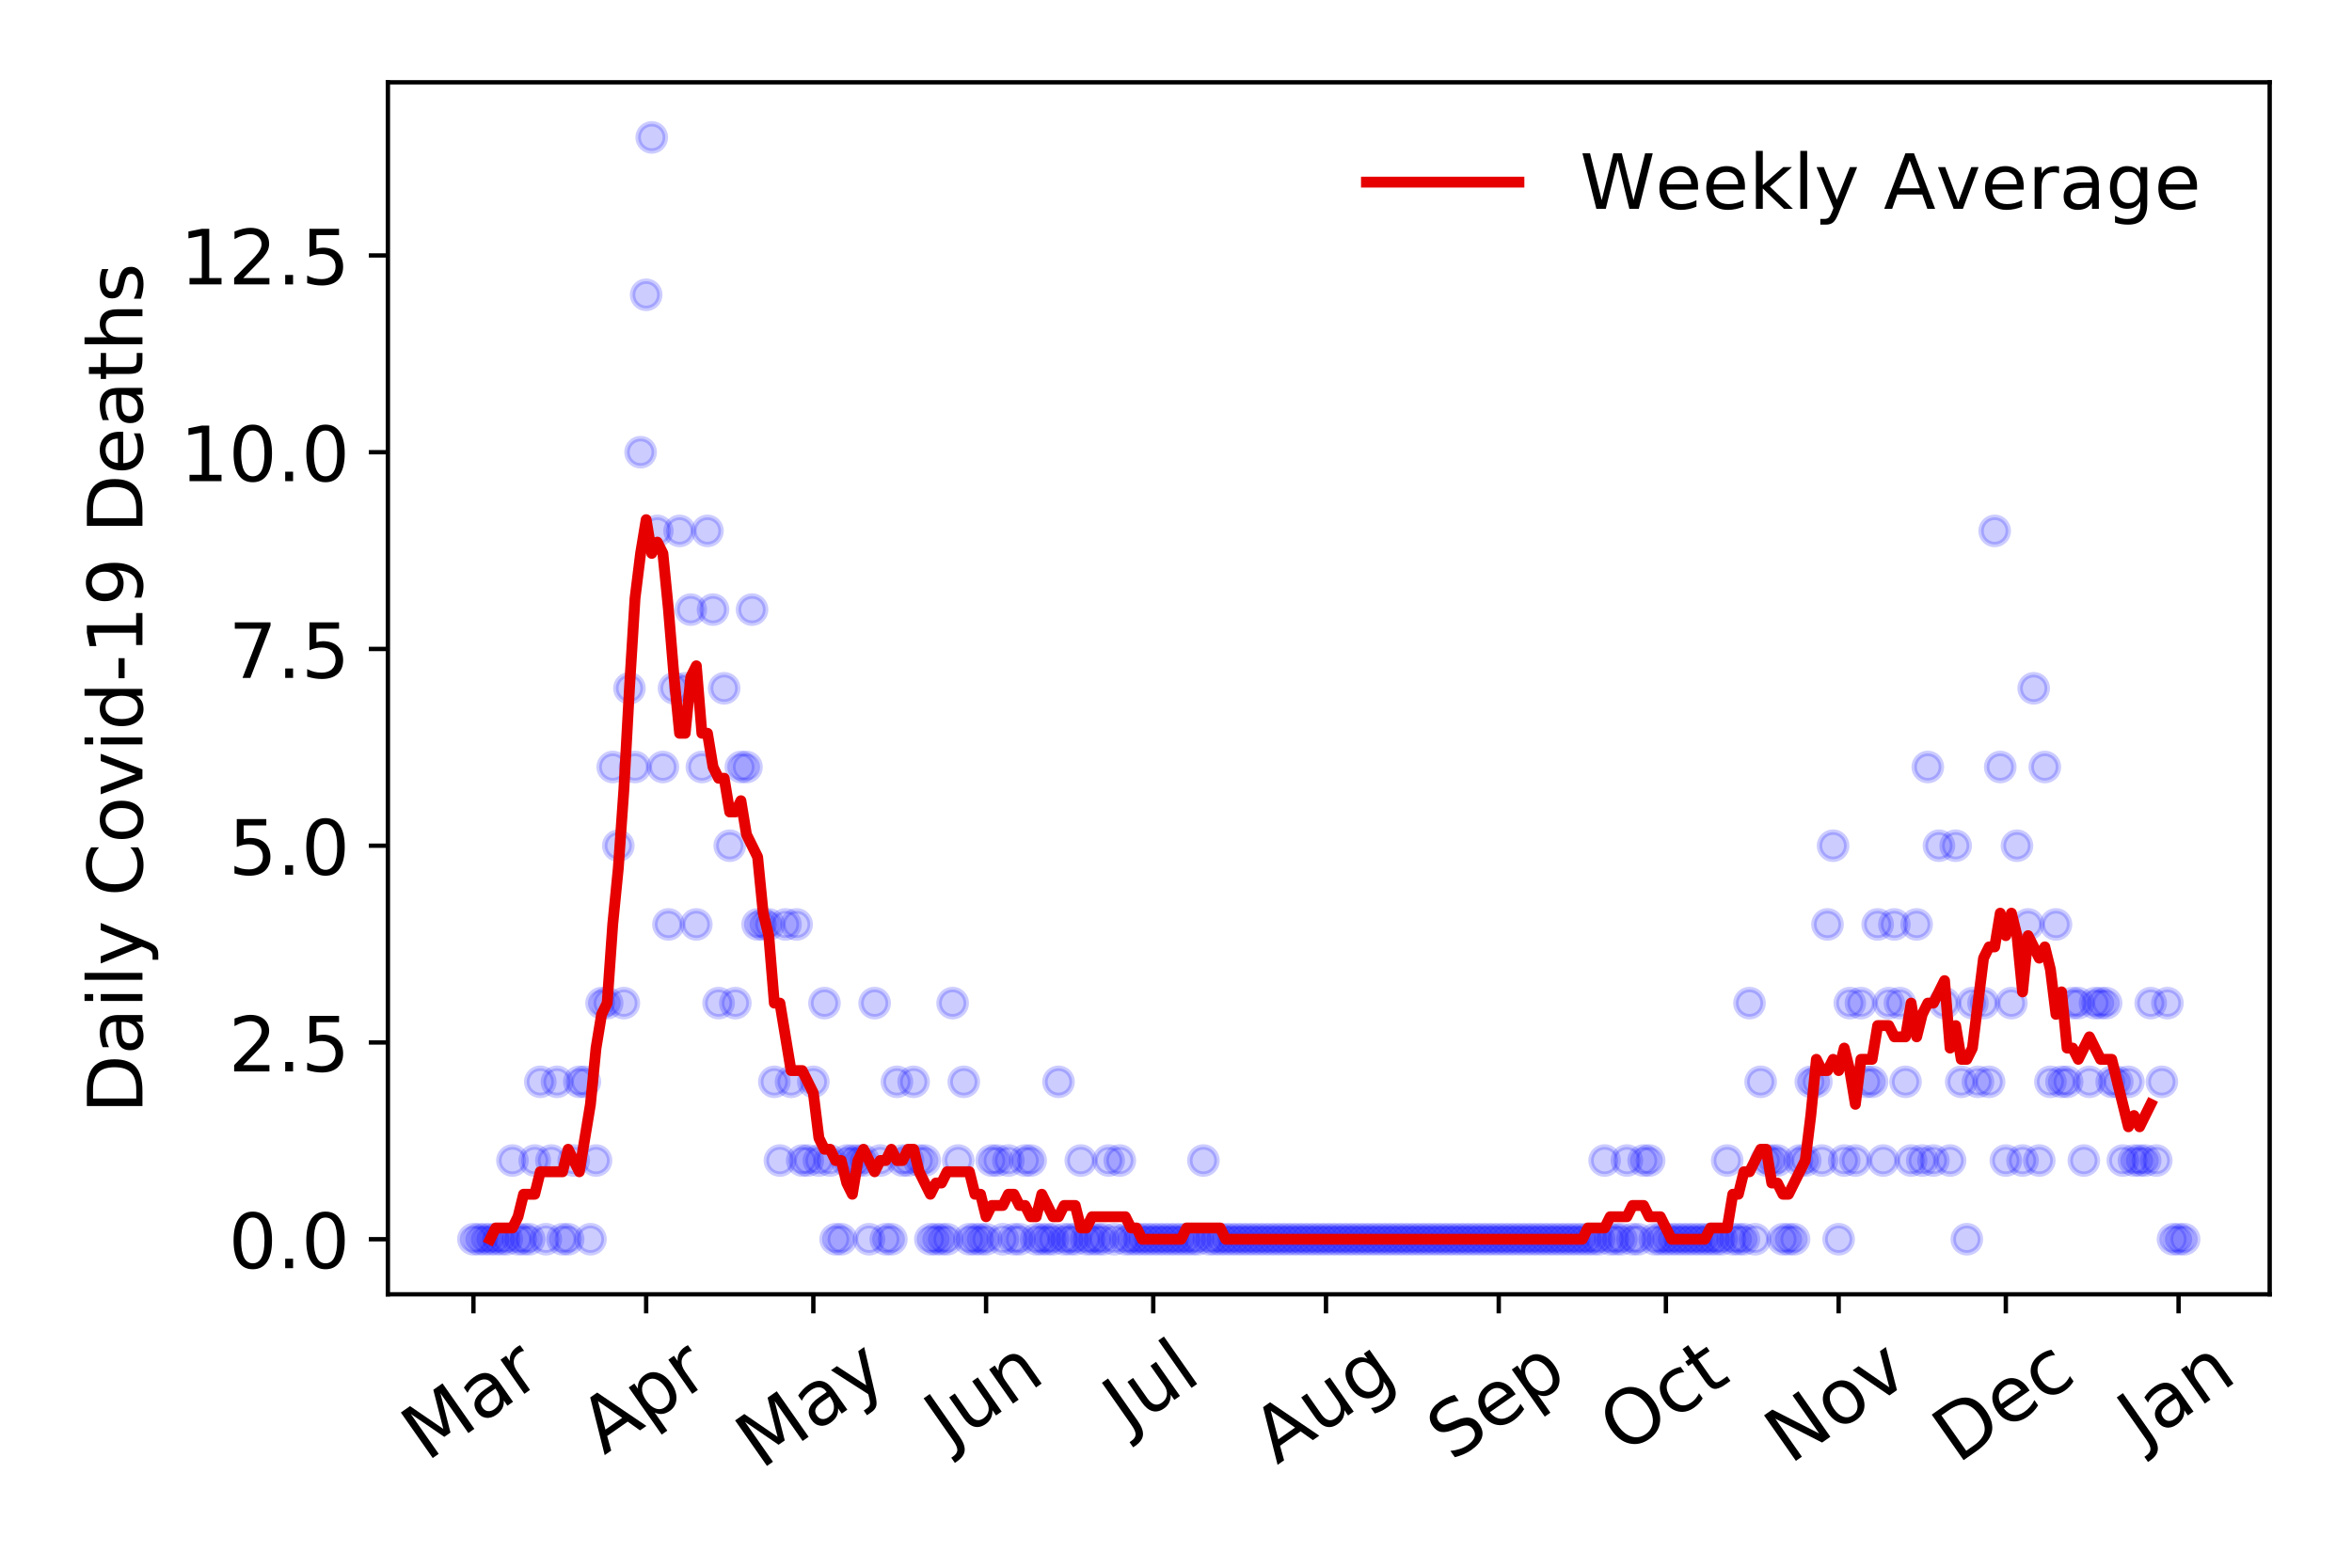<?xml version="1.0" encoding="utf-8" standalone="no"?>
<!DOCTYPE svg PUBLIC "-//W3C//DTD SVG 1.1//EN"
  "http://www.w3.org/Graphics/SVG/1.1/DTD/svg11.dtd">
<!-- Created with matplotlib (https://matplotlib.org/) -->
<svg height="288pt" version="1.1" viewBox="0 0 432 288" width="432pt" xmlns="http://www.w3.org/2000/svg" xmlns:xlink="http://www.w3.org/1999/xlink">
 <defs>
  <style type="text/css">
*{stroke-linecap:butt;stroke-linejoin:round;}
  </style>
 </defs>
 <g id="figure_1">
  <g id="patch_1">
   <path d="M 0 288 
L 432 288 
L 432 0 
L 0 0 
z
" style="fill:#ffffff;"/>
  </g>
  <g id="axes_1">
   <g id="patch_2">
    <path d="M 71.245 237.778 
L 416.88 237.778 
L 416.88 15.12 
L 71.245 15.12 
z
" style="fill:#ffffff;"/>
   </g>
   <g id="matplotlib.axis_1">
    <g id="xtick_1">
     <g id="line2d_1">
      <defs>
       <path d="M 0 0 
L 0 3.5 
" id="me50b04a1e7" style="stroke:#000000;stroke-width:0.8;"/>
      </defs>
      <g>
       <use style="stroke:#000000;stroke-width:0.8;" x="86.956" xlink:href="#me50b04a1e7" y="237.778"/>
      </g>
     </g>
     <g id="text_1">
      <!-- Mar -->
      <defs>
       <path d="M 9.812 72.906 
L 24.516 72.906 
L 43.109 23.297 
L 61.812 72.906 
L 76.516 72.906 
L 76.516 0 
L 66.891 0 
L 66.891 64.016 
L 48.094 14.016 
L 38.188 14.016 
L 19.391 64.016 
L 19.391 0 
L 9.812 0 
z
" id="DejaVuSans-77"/>
       <path d="M 34.281 27.484 
Q 23.391 27.484 19.188 25 
Q 14.984 22.516 14.984 16.5 
Q 14.984 11.719 18.141 8.906 
Q 21.297 6.109 26.703 6.109 
Q 34.188 6.109 38.703 11.406 
Q 43.219 16.703 43.219 25.484 
L 43.219 27.484 
z
M 52.203 31.203 
L 52.203 0 
L 43.219 0 
L 43.219 8.297 
Q 40.141 3.328 35.547 0.953 
Q 30.953 -1.422 24.312 -1.422 
Q 15.922 -1.422 10.953 3.297 
Q 6 8.016 6 15.922 
Q 6 25.141 12.172 29.828 
Q 18.359 34.516 30.609 34.516 
L 43.219 34.516 
L 43.219 35.406 
Q 43.219 41.609 39.141 45 
Q 35.062 48.391 27.688 48.391 
Q 23 48.391 18.547 47.266 
Q 14.109 46.141 10.016 43.891 
L 10.016 52.203 
Q 14.938 54.109 19.578 55.047 
Q 24.219 56 28.609 56 
Q 40.484 56 46.344 49.844 
Q 52.203 43.703 52.203 31.203 
z
" id="DejaVuSans-97"/>
       <path d="M 41.109 46.297 
Q 39.594 47.172 37.812 47.578 
Q 36.031 48 33.891 48 
Q 26.266 48 22.188 43.047 
Q 18.109 38.094 18.109 28.812 
L 18.109 0 
L 9.078 0 
L 9.078 54.688 
L 18.109 54.688 
L 18.109 46.188 
Q 20.953 51.172 25.484 53.578 
Q 30.031 56 36.531 56 
Q 37.453 56 38.578 55.875 
Q 39.703 55.766 41.062 55.516 
z
" id="DejaVuSans-114"/>
      </defs>
      <g transform="translate(78.353 268.643)rotate(-35)scale(0.14 -0.14)">
       <use xlink:href="#DejaVuSans-77"/>
       <use x="86.279" xlink:href="#DejaVuSans-97"/>
       <use x="147.559" xlink:href="#DejaVuSans-114"/>
      </g>
     </g>
    </g>
    <g id="xtick_2">
     <g id="line2d_2">
      <g>
       <use style="stroke:#000000;stroke-width:0.8;" x="118.684" xlink:href="#me50b04a1e7" y="237.778"/>
      </g>
     </g>
     <g id="text_2">
      <!-- Apr -->
      <defs>
       <path d="M 34.188 63.188 
L 20.797 26.906 
L 47.609 26.906 
z
M 28.609 72.906 
L 39.797 72.906 
L 67.578 0 
L 57.328 0 
L 50.688 18.703 
L 17.828 18.703 
L 11.188 0 
L 0.781 0 
z
" id="DejaVuSans-65"/>
       <path d="M 18.109 8.203 
L 18.109 -20.797 
L 9.078 -20.797 
L 9.078 54.688 
L 18.109 54.688 
L 18.109 46.391 
Q 20.953 51.266 25.266 53.625 
Q 29.594 56 35.594 56 
Q 45.562 56 51.781 48.094 
Q 58.016 40.188 58.016 27.297 
Q 58.016 14.406 51.781 6.484 
Q 45.562 -1.422 35.594 -1.422 
Q 29.594 -1.422 25.266 0.953 
Q 20.953 3.328 18.109 8.203 
z
M 48.688 27.297 
Q 48.688 37.203 44.609 42.844 
Q 40.531 48.484 33.406 48.484 
Q 26.266 48.484 22.188 42.844 
Q 18.109 37.203 18.109 27.297 
Q 18.109 17.391 22.188 11.75 
Q 26.266 6.109 33.406 6.109 
Q 40.531 6.109 44.609 11.75 
Q 48.688 17.391 48.688 27.297 
z
" id="DejaVuSans-112"/>
      </defs>
      <g transform="translate(110.98 267.384)rotate(-35)scale(0.14 -0.14)">
       <use xlink:href="#DejaVuSans-65"/>
       <use x="68.408" xlink:href="#DejaVuSans-112"/>
       <use x="131.885" xlink:href="#DejaVuSans-114"/>
      </g>
     </g>
    </g>
    <g id="xtick_3">
     <g id="line2d_3">
      <g>
       <use style="stroke:#000000;stroke-width:0.8;" x="149.389" xlink:href="#me50b04a1e7" y="237.778"/>
      </g>
     </g>
     <g id="text_3">
      <!-- May -->
      <defs>
       <path d="M 32.172 -5.078 
Q 28.375 -14.844 24.75 -17.812 
Q 21.141 -20.797 15.094 -20.797 
L 7.906 -20.797 
L 7.906 -13.281 
L 13.188 -13.281 
Q 16.891 -13.281 18.938 -11.516 
Q 21 -9.766 23.484 -3.219 
L 25.094 0.875 
L 2.984 54.688 
L 12.5 54.688 
L 29.594 11.922 
L 46.688 54.688 
L 56.203 54.688 
z
" id="DejaVuSans-121"/>
      </defs>
      <g transform="translate(139.75 270.094)rotate(-35)scale(0.14 -0.14)">
       <use xlink:href="#DejaVuSans-77"/>
       <use x="86.279" xlink:href="#DejaVuSans-97"/>
       <use x="147.559" xlink:href="#DejaVuSans-121"/>
      </g>
     </g>
    </g>
    <g id="xtick_4">
     <g id="line2d_4">
      <g>
       <use style="stroke:#000000;stroke-width:0.8;" x="181.117" xlink:href="#me50b04a1e7" y="237.778"/>
      </g>
     </g>
     <g id="text_4">
      <!-- Jun -->
      <defs>
       <path d="M 9.812 72.906 
L 19.672 72.906 
L 19.672 5.078 
Q 19.672 -8.109 14.672 -14.062 
Q 9.672 -20.016 -1.422 -20.016 
L -5.172 -20.016 
L -5.172 -11.719 
L -2.094 -11.719 
Q 4.438 -11.719 7.125 -8.047 
Q 9.812 -4.391 9.812 5.078 
z
" id="DejaVuSans-74"/>
       <path d="M 8.5 21.578 
L 8.5 54.688 
L 17.484 54.688 
L 17.484 21.922 
Q 17.484 14.156 20.5 10.266 
Q 23.531 6.391 29.594 6.391 
Q 36.859 6.391 41.078 11.031 
Q 45.312 15.672 45.312 23.688 
L 45.312 54.688 
L 54.297 54.688 
L 54.297 0 
L 45.312 0 
L 45.312 8.406 
Q 42.047 3.422 37.719 1 
Q 33.406 -1.422 27.688 -1.422 
Q 18.266 -1.422 13.375 4.438 
Q 8.5 10.297 8.5 21.578 
z
M 31.109 56 
z
" id="DejaVuSans-117"/>
       <path d="M 54.891 33.016 
L 54.891 0 
L 45.906 0 
L 45.906 32.719 
Q 45.906 40.484 42.875 44.328 
Q 39.844 48.188 33.797 48.188 
Q 26.516 48.188 22.312 43.547 
Q 18.109 38.922 18.109 30.906 
L 18.109 0 
L 9.078 0 
L 9.078 54.688 
L 18.109 54.688 
L 18.109 46.188 
Q 21.344 51.125 25.703 53.562 
Q 30.078 56 35.797 56 
Q 45.219 56 50.047 50.172 
Q 54.891 44.344 54.891 33.016 
z
" id="DejaVuSans-110"/>
      </defs>
      <g transform="translate(174.374 266.039)rotate(-35)scale(0.14 -0.14)">
       <use xlink:href="#DejaVuSans-74"/>
       <use x="29.492" xlink:href="#DejaVuSans-117"/>
       <use x="92.871" xlink:href="#DejaVuSans-110"/>
      </g>
     </g>
    </g>
    <g id="xtick_5">
     <g id="line2d_5">
      <g>
       <use style="stroke:#000000;stroke-width:0.8;" x="211.822" xlink:href="#me50b04a1e7" y="237.778"/>
      </g>
     </g>
     <g id="text_5">
      <!-- Jul -->
      <defs>
       <path d="M 9.422 75.984 
L 18.406 75.984 
L 18.406 0 
L 9.422 0 
z
" id="DejaVuSans-108"/>
      </defs>
      <g transform="translate(207.12 263.181)rotate(-35)scale(0.14 -0.14)">
       <use xlink:href="#DejaVuSans-74"/>
       <use x="29.492" xlink:href="#DejaVuSans-117"/>
       <use x="92.871" xlink:href="#DejaVuSans-108"/>
      </g>
     </g>
    </g>
    <g id="xtick_6">
     <g id="line2d_6">
      <g>
       <use style="stroke:#000000;stroke-width:0.8;" x="243.551" xlink:href="#me50b04a1e7" y="237.778"/>
      </g>
     </g>
     <g id="text_6">
      <!-- Aug -->
      <defs>
       <path d="M 45.406 27.984 
Q 45.406 37.75 41.375 43.109 
Q 37.359 48.484 30.078 48.484 
Q 22.859 48.484 18.828 43.109 
Q 14.797 37.75 14.797 27.984 
Q 14.797 18.266 18.828 12.891 
Q 22.859 7.516 30.078 7.516 
Q 37.359 7.516 41.375 12.891 
Q 45.406 18.266 45.406 27.984 
z
M 54.391 6.781 
Q 54.391 -7.172 48.188 -13.984 
Q 42 -20.797 29.203 -20.797 
Q 24.469 -20.797 20.266 -20.094 
Q 16.062 -19.391 12.109 -17.922 
L 12.109 -9.188 
Q 16.062 -11.328 19.922 -12.344 
Q 23.781 -13.375 27.781 -13.375 
Q 36.625 -13.375 41.016 -8.766 
Q 45.406 -4.156 45.406 5.172 
L 45.406 9.625 
Q 42.625 4.781 38.281 2.391 
Q 33.938 0 27.875 0 
Q 17.828 0 11.672 7.656 
Q 5.516 15.328 5.516 27.984 
Q 5.516 40.672 11.672 48.328 
Q 17.828 56 27.875 56 
Q 33.938 56 38.281 53.609 
Q 42.625 51.219 45.406 46.391 
L 45.406 54.688 
L 54.391 54.688 
z
" id="DejaVuSans-103"/>
      </defs>
      <g transform="translate(234.57 269.172)rotate(-35)scale(0.14 -0.14)">
       <use xlink:href="#DejaVuSans-65"/>
       <use x="68.408" xlink:href="#DejaVuSans-117"/>
       <use x="131.787" xlink:href="#DejaVuSans-103"/>
      </g>
     </g>
    </g>
    <g id="xtick_7">
     <g id="line2d_7">
      <g>
       <use style="stroke:#000000;stroke-width:0.8;" x="275.279" xlink:href="#me50b04a1e7" y="237.778"/>
      </g>
     </g>
     <g id="text_7">
      <!-- Sep -->
      <defs>
       <path d="M 53.516 70.516 
L 53.516 60.891 
Q 47.906 63.578 42.922 64.891 
Q 37.938 66.219 33.297 66.219 
Q 25.25 66.219 20.875 63.094 
Q 16.5 59.969 16.5 54.203 
Q 16.5 49.359 19.406 46.891 
Q 22.312 44.438 30.422 42.922 
L 36.375 41.703 
Q 47.406 39.594 52.656 34.297 
Q 57.906 29 57.906 20.125 
Q 57.906 9.516 50.797 4.047 
Q 43.703 -1.422 29.984 -1.422 
Q 24.812 -1.422 18.969 -0.25 
Q 13.141 0.922 6.891 3.219 
L 6.891 13.375 
Q 12.891 10.016 18.656 8.297 
Q 24.422 6.594 29.984 6.594 
Q 38.422 6.594 43.016 9.906 
Q 47.609 13.234 47.609 19.391 
Q 47.609 24.75 44.312 27.781 
Q 41.016 30.812 33.5 32.328 
L 27.484 33.5 
Q 16.453 35.688 11.516 40.375 
Q 6.594 45.062 6.594 53.422 
Q 6.594 63.094 13.406 68.656 
Q 20.219 74.219 32.172 74.219 
Q 37.312 74.219 42.625 73.281 
Q 47.953 72.359 53.516 70.516 
z
" id="DejaVuSans-83"/>
       <path d="M 56.203 29.594 
L 56.203 25.203 
L 14.891 25.203 
Q 15.484 15.922 20.484 11.062 
Q 25.484 6.203 34.422 6.203 
Q 39.594 6.203 44.453 7.469 
Q 49.312 8.734 54.109 11.281 
L 54.109 2.781 
Q 49.266 0.734 44.188 -0.344 
Q 39.109 -1.422 33.891 -1.422 
Q 20.797 -1.422 13.156 6.188 
Q 5.516 13.812 5.516 26.812 
Q 5.516 40.234 12.766 48.109 
Q 20.016 56 32.328 56 
Q 43.359 56 49.781 48.891 
Q 56.203 41.797 56.203 29.594 
z
M 47.219 32.234 
Q 47.125 39.594 43.094 43.984 
Q 39.062 48.391 32.422 48.391 
Q 24.906 48.391 20.391 44.141 
Q 15.875 39.891 15.188 32.172 
z
" id="DejaVuSans-101"/>
      </defs>
      <g transform="translate(266.686 268.629)rotate(-35)scale(0.14 -0.14)">
       <use xlink:href="#DejaVuSans-83"/>
       <use x="63.477" xlink:href="#DejaVuSans-101"/>
       <use x="125" xlink:href="#DejaVuSans-112"/>
      </g>
     </g>
    </g>
    <g id="xtick_8">
     <g id="line2d_8">
      <g>
       <use style="stroke:#000000;stroke-width:0.8;" x="305.984" xlink:href="#me50b04a1e7" y="237.778"/>
      </g>
     </g>
     <g id="text_8">
      <!-- Oct -->
      <defs>
       <path d="M 39.406 66.219 
Q 28.656 66.219 22.328 58.203 
Q 16.016 50.203 16.016 36.375 
Q 16.016 22.609 22.328 14.594 
Q 28.656 6.594 39.406 6.594 
Q 50.141 6.594 56.422 14.594 
Q 62.703 22.609 62.703 36.375 
Q 62.703 50.203 56.422 58.203 
Q 50.141 66.219 39.406 66.219 
z
M 39.406 74.219 
Q 54.734 74.219 63.906 63.938 
Q 73.094 53.656 73.094 36.375 
Q 73.094 19.141 63.906 8.859 
Q 54.734 -1.422 39.406 -1.422 
Q 24.031 -1.422 14.812 8.828 
Q 5.609 19.094 5.609 36.375 
Q 5.609 53.656 14.812 63.938 
Q 24.031 74.219 39.406 74.219 
z
" id="DejaVuSans-79"/>
       <path d="M 48.781 52.594 
L 48.781 44.188 
Q 44.969 46.297 41.141 47.344 
Q 37.312 48.391 33.406 48.391 
Q 24.656 48.391 19.812 42.844 
Q 14.984 37.312 14.984 27.297 
Q 14.984 17.281 19.812 11.734 
Q 24.656 6.203 33.406 6.203 
Q 37.312 6.203 41.141 7.25 
Q 44.969 8.297 48.781 10.406 
L 48.781 2.094 
Q 45.016 0.344 40.984 -0.531 
Q 36.969 -1.422 32.422 -1.422 
Q 20.062 -1.422 12.781 6.344 
Q 5.516 14.109 5.516 27.297 
Q 5.516 40.672 12.859 48.328 
Q 20.219 56 33.016 56 
Q 37.156 56 41.109 55.141 
Q 45.062 54.297 48.781 52.594 
z
" id="DejaVuSans-99"/>
       <path d="M 18.312 70.219 
L 18.312 54.688 
L 36.812 54.688 
L 36.812 47.703 
L 18.312 47.703 
L 18.312 18.016 
Q 18.312 11.328 20.141 9.422 
Q 21.969 7.516 27.594 7.516 
L 36.812 7.516 
L 36.812 0 
L 27.594 0 
Q 17.188 0 13.234 3.875 
Q 9.281 7.766 9.281 18.016 
L 9.281 47.703 
L 2.688 47.703 
L 2.688 54.688 
L 9.281 54.688 
L 9.281 70.219 
z
" id="DejaVuSans-116"/>
      </defs>
      <g transform="translate(298.285 267.377)rotate(-35)scale(0.14 -0.14)">
       <use xlink:href="#DejaVuSans-79"/>
       <use x="78.711" xlink:href="#DejaVuSans-99"/>
       <use x="133.691" xlink:href="#DejaVuSans-116"/>
      </g>
     </g>
    </g>
    <g id="xtick_9">
     <g id="line2d_9">
      <g>
       <use style="stroke:#000000;stroke-width:0.8;" x="337.712" xlink:href="#me50b04a1e7" y="237.778"/>
      </g>
     </g>
     <g id="text_9">
      <!-- Nov -->
      <defs>
       <path d="M 9.812 72.906 
L 23.094 72.906 
L 55.422 11.922 
L 55.422 72.906 
L 64.984 72.906 
L 64.984 0 
L 51.703 0 
L 19.391 60.984 
L 19.391 0 
L 9.812 0 
z
" id="DejaVuSans-78"/>
       <path d="M 30.609 48.391 
Q 23.391 48.391 19.188 42.75 
Q 14.984 37.109 14.984 27.297 
Q 14.984 17.484 19.156 11.844 
Q 23.344 6.203 30.609 6.203 
Q 37.797 6.203 41.984 11.859 
Q 46.188 17.531 46.188 27.297 
Q 46.188 37.016 41.984 42.703 
Q 37.797 48.391 30.609 48.391 
z
M 30.609 56 
Q 42.328 56 49.016 48.375 
Q 55.719 40.766 55.719 27.297 
Q 55.719 13.875 49.016 6.219 
Q 42.328 -1.422 30.609 -1.422 
Q 18.844 -1.422 12.172 6.219 
Q 5.516 13.875 5.516 27.297 
Q 5.516 40.766 12.172 48.375 
Q 18.844 56 30.609 56 
z
" id="DejaVuSans-111"/>
       <path d="M 2.984 54.688 
L 12.5 54.688 
L 29.594 8.797 
L 46.688 54.688 
L 56.203 54.688 
L 35.688 0 
L 23.484 0 
z
" id="DejaVuSans-118"/>
      </defs>
      <g transform="translate(328.736 269.166)rotate(-35)scale(0.14 -0.14)">
       <use xlink:href="#DejaVuSans-78"/>
       <use x="74.805" xlink:href="#DejaVuSans-111"/>
       <use x="135.986" xlink:href="#DejaVuSans-118"/>
      </g>
     </g>
    </g>
    <g id="xtick_10">
     <g id="line2d_10">
      <g>
       <use style="stroke:#000000;stroke-width:0.8;" x="368.417" xlink:href="#me50b04a1e7" y="237.778"/>
      </g>
     </g>
     <g id="text_10">
      <!-- Dec -->
      <defs>
       <path d="M 19.672 64.797 
L 19.672 8.109 
L 31.594 8.109 
Q 46.688 8.109 53.688 14.938 
Q 60.688 21.781 60.688 36.531 
Q 60.688 51.172 53.688 57.984 
Q 46.688 64.797 31.594 64.797 
z
M 9.812 72.906 
L 30.078 72.906 
Q 51.266 72.906 61.172 64.094 
Q 71.094 55.281 71.094 36.531 
Q 71.094 17.672 61.125 8.828 
Q 51.172 0 30.078 0 
L 9.812 0 
z
" id="DejaVuSans-68"/>
      </defs>
      <g transform="translate(359.537 269.032)rotate(-35)scale(0.14 -0.14)">
       <use xlink:href="#DejaVuSans-68"/>
       <use x="77.002" xlink:href="#DejaVuSans-101"/>
       <use x="138.525" xlink:href="#DejaVuSans-99"/>
      </g>
     </g>
    </g>
    <g id="xtick_11">
     <g id="line2d_11">
      <g>
       <use style="stroke:#000000;stroke-width:0.8;" x="400.146" xlink:href="#me50b04a1e7" y="237.778"/>
      </g>
     </g>
     <g id="text_11">
      <!-- Jan -->
      <g transform="translate(393.522 265.871)rotate(-35)scale(0.14 -0.14)">
       <use xlink:href="#DejaVuSans-74"/>
       <use x="29.492" xlink:href="#DejaVuSans-97"/>
       <use x="90.771" xlink:href="#DejaVuSans-110"/>
      </g>
     </g>
    </g>
   </g>
   <g id="matplotlib.axis_2">
    <g id="ytick_1">
     <g id="line2d_12">
      <defs>
       <path d="M 0 0 
L -3.5 0 
" id="mcf47f0fff7" style="stroke:#000000;stroke-width:0.8;"/>
      </defs>
      <g>
       <use style="stroke:#000000;stroke-width:0.8;" x="71.245" xlink:href="#mcf47f0fff7" y="227.657"/>
      </g>
     </g>
     <g id="text_12">
      <!-- 0.0 -->
      <defs>
       <path d="M 31.781 66.406 
Q 24.172 66.406 20.328 58.906 
Q 16.5 51.422 16.5 36.375 
Q 16.5 21.391 20.328 13.891 
Q 24.172 6.391 31.781 6.391 
Q 39.453 6.391 43.281 13.891 
Q 47.125 21.391 47.125 36.375 
Q 47.125 51.422 43.281 58.906 
Q 39.453 66.406 31.781 66.406 
z
M 31.781 74.219 
Q 44.047 74.219 50.516 64.516 
Q 56.984 54.828 56.984 36.375 
Q 56.984 17.969 50.516 8.266 
Q 44.047 -1.422 31.781 -1.422 
Q 19.531 -1.422 13.062 8.266 
Q 6.594 17.969 6.594 36.375 
Q 6.594 54.828 13.062 64.516 
Q 19.531 74.219 31.781 74.219 
z
" id="DejaVuSans-48"/>
       <path d="M 10.688 12.406 
L 21 12.406 
L 21 0 
L 10.688 0 
z
" id="DejaVuSans-46"/>
      </defs>
      <g transform="translate(41.981 232.976)scale(0.14 -0.14)">
       <use xlink:href="#DejaVuSans-48"/>
       <use x="63.623" xlink:href="#DejaVuSans-46"/>
       <use x="95.41" xlink:href="#DejaVuSans-48"/>
      </g>
     </g>
    </g>
    <g id="ytick_2">
     <g id="line2d_13">
      <g>
       <use style="stroke:#000000;stroke-width:0.8;" x="71.245" xlink:href="#mcf47f0fff7" y="191.512"/>
      </g>
     </g>
     <g id="text_13">
      <!-- 2.5 -->
      <defs>
       <path d="M 19.188 8.297 
L 53.609 8.297 
L 53.609 0 
L 7.328 0 
L 7.328 8.297 
Q 12.938 14.109 22.625 23.891 
Q 32.328 33.688 34.812 36.531 
Q 39.547 41.844 41.422 45.531 
Q 43.312 49.219 43.312 52.781 
Q 43.312 58.594 39.234 62.25 
Q 35.156 65.922 28.609 65.922 
Q 23.969 65.922 18.812 64.312 
Q 13.672 62.703 7.812 59.422 
L 7.812 69.391 
Q 13.766 71.781 18.938 73 
Q 24.125 74.219 28.422 74.219 
Q 39.75 74.219 46.484 68.547 
Q 53.219 62.891 53.219 53.422 
Q 53.219 48.922 51.531 44.891 
Q 49.859 40.875 45.406 35.406 
Q 44.188 33.984 37.641 27.219 
Q 31.109 20.453 19.188 8.297 
z
" id="DejaVuSans-50"/>
       <path d="M 10.797 72.906 
L 49.516 72.906 
L 49.516 64.594 
L 19.828 64.594 
L 19.828 46.734 
Q 21.969 47.469 24.109 47.828 
Q 26.266 48.188 28.422 48.188 
Q 40.625 48.188 47.75 41.5 
Q 54.891 34.812 54.891 23.391 
Q 54.891 11.625 47.562 5.094 
Q 40.234 -1.422 26.906 -1.422 
Q 22.312 -1.422 17.547 -0.641 
Q 12.797 0.141 7.719 1.703 
L 7.719 11.625 
Q 12.109 9.234 16.797 8.062 
Q 21.484 6.891 26.703 6.891 
Q 35.156 6.891 40.078 11.328 
Q 45.016 15.766 45.016 23.391 
Q 45.016 31 40.078 35.438 
Q 35.156 39.891 26.703 39.891 
Q 22.75 39.891 18.812 39.016 
Q 14.891 38.141 10.797 36.281 
z
" id="DejaVuSans-53"/>
      </defs>
      <g transform="translate(41.981 196.83)scale(0.14 -0.14)">
       <use xlink:href="#DejaVuSans-50"/>
       <use x="63.623" xlink:href="#DejaVuSans-46"/>
       <use x="95.41" xlink:href="#DejaVuSans-53"/>
      </g>
     </g>
    </g>
    <g id="ytick_3">
     <g id="line2d_14">
      <g>
       <use style="stroke:#000000;stroke-width:0.8;" x="71.245" xlink:href="#mcf47f0fff7" y="155.366"/>
      </g>
     </g>
     <g id="text_14">
      <!-- 5.0 -->
      <g transform="translate(41.981 160.685)scale(0.14 -0.14)">
       <use xlink:href="#DejaVuSans-53"/>
       <use x="63.623" xlink:href="#DejaVuSans-46"/>
       <use x="95.41" xlink:href="#DejaVuSans-48"/>
      </g>
     </g>
    </g>
    <g id="ytick_4">
     <g id="line2d_15">
      <g>
       <use style="stroke:#000000;stroke-width:0.8;" x="71.245" xlink:href="#mcf47f0fff7" y="119.22"/>
      </g>
     </g>
     <g id="text_15">
      <!-- 7.5 -->
      <defs>
       <path d="M 8.203 72.906 
L 55.078 72.906 
L 55.078 68.703 
L 28.609 0 
L 18.312 0 
L 43.219 64.594 
L 8.203 64.594 
z
" id="DejaVuSans-55"/>
      </defs>
      <g transform="translate(41.981 124.539)scale(0.14 -0.14)">
       <use xlink:href="#DejaVuSans-55"/>
       <use x="63.623" xlink:href="#DejaVuSans-46"/>
       <use x="95.41" xlink:href="#DejaVuSans-53"/>
      </g>
     </g>
    </g>
    <g id="ytick_5">
     <g id="line2d_16">
      <g>
       <use style="stroke:#000000;stroke-width:0.8;" x="71.245" xlink:href="#mcf47f0fff7" y="83.074"/>
      </g>
     </g>
     <g id="text_16">
      <!-- 10.0 -->
      <defs>
       <path d="M 12.406 8.297 
L 28.516 8.297 
L 28.516 63.922 
L 10.984 60.406 
L 10.984 69.391 
L 28.422 72.906 
L 38.281 72.906 
L 38.281 8.297 
L 54.391 8.297 
L 54.391 0 
L 12.406 0 
z
" id="DejaVuSans-49"/>
      </defs>
      <g transform="translate(33.073 88.393)scale(0.14 -0.14)">
       <use xlink:href="#DejaVuSans-49"/>
       <use x="63.623" xlink:href="#DejaVuSans-48"/>
       <use x="127.246" xlink:href="#DejaVuSans-46"/>
       <use x="159.033" xlink:href="#DejaVuSans-48"/>
      </g>
     </g>
    </g>
    <g id="ytick_6">
     <g id="line2d_17">
      <g>
       <use style="stroke:#000000;stroke-width:0.8;" x="71.245" xlink:href="#mcf47f0fff7" y="46.928"/>
      </g>
     </g>
     <g id="text_17">
      <!-- 12.5 -->
      <g transform="translate(33.073 52.247)scale(0.14 -0.14)">
       <use xlink:href="#DejaVuSans-49"/>
       <use x="63.623" xlink:href="#DejaVuSans-50"/>
       <use x="127.246" xlink:href="#DejaVuSans-46"/>
       <use x="159.033" xlink:href="#DejaVuSans-53"/>
      </g>
     </g>
    </g>
    <g id="text_18">
     <!-- Daily Covid-19 Deaths -->
     <defs>
      <path d="M 9.422 54.688 
L 18.406 54.688 
L 18.406 0 
L 9.422 0 
z
M 9.422 75.984 
L 18.406 75.984 
L 18.406 64.594 
L 9.422 64.594 
z
" id="DejaVuSans-105"/>
      <path id="DejaVuSans-32"/>
      <path d="M 64.406 67.281 
L 64.406 56.891 
Q 59.422 61.531 53.781 63.812 
Q 48.141 66.109 41.797 66.109 
Q 29.297 66.109 22.656 58.469 
Q 16.016 50.828 16.016 36.375 
Q 16.016 21.969 22.656 14.328 
Q 29.297 6.688 41.797 6.688 
Q 48.141 6.688 53.781 8.984 
Q 59.422 11.281 64.406 15.922 
L 64.406 5.609 
Q 59.234 2.094 53.438 0.328 
Q 47.656 -1.422 41.219 -1.422 
Q 24.656 -1.422 15.125 8.703 
Q 5.609 18.844 5.609 36.375 
Q 5.609 53.953 15.125 64.078 
Q 24.656 74.219 41.219 74.219 
Q 47.75 74.219 53.531 72.484 
Q 59.328 70.75 64.406 67.281 
z
" id="DejaVuSans-67"/>
      <path d="M 45.406 46.391 
L 45.406 75.984 
L 54.391 75.984 
L 54.391 0 
L 45.406 0 
L 45.406 8.203 
Q 42.578 3.328 38.25 0.953 
Q 33.938 -1.422 27.875 -1.422 
Q 17.969 -1.422 11.734 6.484 
Q 5.516 14.406 5.516 27.297 
Q 5.516 40.188 11.734 48.094 
Q 17.969 56 27.875 56 
Q 33.938 56 38.25 53.625 
Q 42.578 51.266 45.406 46.391 
z
M 14.797 27.297 
Q 14.797 17.391 18.875 11.75 
Q 22.953 6.109 30.078 6.109 
Q 37.203 6.109 41.297 11.75 
Q 45.406 17.391 45.406 27.297 
Q 45.406 37.203 41.297 42.844 
Q 37.203 48.484 30.078 48.484 
Q 22.953 48.484 18.875 42.844 
Q 14.797 37.203 14.797 27.297 
z
" id="DejaVuSans-100"/>
      <path d="M 4.891 31.391 
L 31.203 31.391 
L 31.203 23.391 
L 4.891 23.391 
z
" id="DejaVuSans-45"/>
      <path d="M 10.984 1.516 
L 10.984 10.5 
Q 14.703 8.734 18.5 7.812 
Q 22.312 6.891 25.984 6.891 
Q 35.75 6.891 40.891 13.453 
Q 46.047 20.016 46.781 33.406 
Q 43.953 29.203 39.594 26.953 
Q 35.25 24.703 29.984 24.703 
Q 19.047 24.703 12.672 31.312 
Q 6.297 37.938 6.297 49.422 
Q 6.297 60.641 12.938 67.422 
Q 19.578 74.219 30.609 74.219 
Q 43.266 74.219 49.922 64.516 
Q 56.594 54.828 56.594 36.375 
Q 56.594 19.141 48.406 8.859 
Q 40.234 -1.422 26.422 -1.422 
Q 22.703 -1.422 18.891 -0.688 
Q 15.094 0.047 10.984 1.516 
z
M 30.609 32.422 
Q 37.25 32.422 41.125 36.953 
Q 45.016 41.5 45.016 49.422 
Q 45.016 57.281 41.125 61.844 
Q 37.25 66.406 30.609 66.406 
Q 23.969 66.406 20.094 61.844 
Q 16.219 57.281 16.219 49.422 
Q 16.219 41.5 20.094 36.953 
Q 23.969 32.422 30.609 32.422 
z
" id="DejaVuSans-57"/>
      <path d="M 54.891 33.016 
L 54.891 0 
L 45.906 0 
L 45.906 32.719 
Q 45.906 40.484 42.875 44.328 
Q 39.844 48.188 33.797 48.188 
Q 26.516 48.188 22.312 43.547 
Q 18.109 38.922 18.109 30.906 
L 18.109 0 
L 9.078 0 
L 9.078 75.984 
L 18.109 75.984 
L 18.109 46.188 
Q 21.344 51.125 25.703 53.562 
Q 30.078 56 35.797 56 
Q 45.219 56 50.047 50.172 
Q 54.891 44.344 54.891 33.016 
z
" id="DejaVuSans-104"/>
      <path d="M 44.281 53.078 
L 44.281 44.578 
Q 40.484 46.531 36.375 47.5 
Q 32.281 48.484 27.875 48.484 
Q 21.188 48.484 17.844 46.438 
Q 14.5 44.391 14.5 40.281 
Q 14.5 37.156 16.891 35.375 
Q 19.281 33.594 26.516 31.984 
L 29.594 31.297 
Q 39.156 29.25 43.188 25.516 
Q 47.219 21.781 47.219 15.094 
Q 47.219 7.469 41.188 3.016 
Q 35.156 -1.422 24.609 -1.422 
Q 20.219 -1.422 15.453 -0.562 
Q 10.688 0.297 5.422 2 
L 5.422 11.281 
Q 10.406 8.688 15.234 7.391 
Q 20.062 6.109 24.812 6.109 
Q 31.156 6.109 34.562 8.281 
Q 37.984 10.453 37.984 14.406 
Q 37.984 18.062 35.516 20.016 
Q 33.062 21.969 24.703 23.781 
L 21.578 24.516 
Q 13.234 26.266 9.516 29.906 
Q 5.812 33.547 5.812 39.891 
Q 5.812 47.609 11.281 51.797 
Q 16.75 56 26.812 56 
Q 31.781 56 36.172 55.266 
Q 40.578 54.547 44.281 53.078 
z
" id="DejaVuSans-115"/>
     </defs>
     <g transform="translate(26.162 204.56)rotate(-90)scale(0.14 -0.14)">
      <use xlink:href="#DejaVuSans-68"/>
      <use x="77.002" xlink:href="#DejaVuSans-97"/>
      <use x="138.281" xlink:href="#DejaVuSans-105"/>
      <use x="166.064" xlink:href="#DejaVuSans-108"/>
      <use x="193.848" xlink:href="#DejaVuSans-121"/>
      <use x="253.027" xlink:href="#DejaVuSans-32"/>
      <use x="284.814" xlink:href="#DejaVuSans-67"/>
      <use x="354.639" xlink:href="#DejaVuSans-111"/>
      <use x="415.82" xlink:href="#DejaVuSans-118"/>
      <use x="475" xlink:href="#DejaVuSans-105"/>
      <use x="502.783" xlink:href="#DejaVuSans-100"/>
      <use x="566.26" xlink:href="#DejaVuSans-45"/>
      <use x="602.344" xlink:href="#DejaVuSans-49"/>
      <use x="665.967" xlink:href="#DejaVuSans-57"/>
      <use x="729.59" xlink:href="#DejaVuSans-32"/>
      <use x="761.377" xlink:href="#DejaVuSans-68"/>
      <use x="838.379" xlink:href="#DejaVuSans-101"/>
      <use x="899.902" xlink:href="#DejaVuSans-97"/>
      <use x="961.182" xlink:href="#DejaVuSans-116"/>
      <use x="1000.391" xlink:href="#DejaVuSans-104"/>
      <use x="1063.77" xlink:href="#DejaVuSans-115"/>
     </g>
    </g>
   </g>
   <g id="line2d_18">
    <defs>
     <path d="M 0 2.5 
C 0.663 2.5 1.299 2.237 1.768 1.768 
C 2.237 1.299 2.5 0.663 2.5 0 
C 2.5 -0.663 2.237 -1.299 1.768 -1.768 
C 1.299 -2.237 0.663 -2.5 0 -2.5 
C -0.663 -2.5 -1.299 -2.237 -1.768 -1.768 
C -2.237 -1.299 -2.5 -0.663 -2.5 0 
C -2.5 0.663 -2.237 1.299 -1.768 1.768 
C -1.299 2.237 -0.663 2.5 0 2.5 
z
" id="mc8705e5ccd" style="stroke:#0000ff;stroke-opacity:0.2;"/>
    </defs>
    <g clip-path="url(#p387283e498)">
     <use style="fill:#0000ff;fill-opacity:0.2;stroke:#0000ff;stroke-opacity:0.2;" x="86.956" xlink:href="#mc8705e5ccd" y="227.657"/>
     <use style="fill:#0000ff;fill-opacity:0.2;stroke:#0000ff;stroke-opacity:0.2;" x="87.979" xlink:href="#mc8705e5ccd" y="227.657"/>
     <use style="fill:#0000ff;fill-opacity:0.2;stroke:#0000ff;stroke-opacity:0.2;" x="89.003" xlink:href="#mc8705e5ccd" y="227.657"/>
     <use style="fill:#0000ff;fill-opacity:0.2;stroke:#0000ff;stroke-opacity:0.2;" x="90.026" xlink:href="#mc8705e5ccd" y="227.657"/>
     <use style="fill:#0000ff;fill-opacity:0.2;stroke:#0000ff;stroke-opacity:0.2;" x="91.05" xlink:href="#mc8705e5ccd" y="227.657"/>
     <use style="fill:#0000ff;fill-opacity:0.2;stroke:#0000ff;stroke-opacity:0.2;" x="92.073" xlink:href="#mc8705e5ccd" y="227.657"/>
     <use style="fill:#0000ff;fill-opacity:0.2;stroke:#0000ff;stroke-opacity:0.2;" x="93.097" xlink:href="#mc8705e5ccd" y="227.657"/>
     <use style="fill:#0000ff;fill-opacity:0.2;stroke:#0000ff;stroke-opacity:0.2;" x="94.12" xlink:href="#mc8705e5ccd" y="213.199"/>
     <use style="fill:#0000ff;fill-opacity:0.2;stroke:#0000ff;stroke-opacity:0.2;" x="95.144" xlink:href="#mc8705e5ccd" y="227.657"/>
     <use style="fill:#0000ff;fill-opacity:0.2;stroke:#0000ff;stroke-opacity:0.2;" x="96.167" xlink:href="#mc8705e5ccd" y="227.657"/>
     <use style="fill:#0000ff;fill-opacity:0.2;stroke:#0000ff;stroke-opacity:0.2;" x="97.191" xlink:href="#mc8705e5ccd" y="227.657"/>
     <use style="fill:#0000ff;fill-opacity:0.2;stroke:#0000ff;stroke-opacity:0.2;" x="98.214" xlink:href="#mc8705e5ccd" y="213.199"/>
     <use style="fill:#0000ff;fill-opacity:0.2;stroke:#0000ff;stroke-opacity:0.2;" x="99.238" xlink:href="#mc8705e5ccd" y="198.741"/>
     <use style="fill:#0000ff;fill-opacity:0.2;stroke:#0000ff;stroke-opacity:0.2;" x="100.261" xlink:href="#mc8705e5ccd" y="227.657"/>
     <use style="fill:#0000ff;fill-opacity:0.2;stroke:#0000ff;stroke-opacity:0.2;" x="101.285" xlink:href="#mc8705e5ccd" y="213.199"/>
     <use style="fill:#0000ff;fill-opacity:0.2;stroke:#0000ff;stroke-opacity:0.2;" x="102.308" xlink:href="#mc8705e5ccd" y="198.741"/>
     <use style="fill:#0000ff;fill-opacity:0.2;stroke:#0000ff;stroke-opacity:0.2;" x="103.332" xlink:href="#mc8705e5ccd" y="227.657"/>
     <use style="fill:#0000ff;fill-opacity:0.2;stroke:#0000ff;stroke-opacity:0.2;" x="104.355" xlink:href="#mc8705e5ccd" y="227.657"/>
     <use style="fill:#0000ff;fill-opacity:0.2;stroke:#0000ff;stroke-opacity:0.2;" x="105.379" xlink:href="#mc8705e5ccd" y="213.199"/>
     <use style="fill:#0000ff;fill-opacity:0.2;stroke:#0000ff;stroke-opacity:0.2;" x="106.402" xlink:href="#mc8705e5ccd" y="198.741"/>
     <use style="fill:#0000ff;fill-opacity:0.2;stroke:#0000ff;stroke-opacity:0.2;" x="107.426" xlink:href="#mc8705e5ccd" y="198.741"/>
     <use style="fill:#0000ff;fill-opacity:0.2;stroke:#0000ff;stroke-opacity:0.2;" x="108.449" xlink:href="#mc8705e5ccd" y="227.657"/>
     <use style="fill:#0000ff;fill-opacity:0.2;stroke:#0000ff;stroke-opacity:0.2;" x="109.473" xlink:href="#mc8705e5ccd" y="213.199"/>
     <use style="fill:#0000ff;fill-opacity:0.2;stroke:#0000ff;stroke-opacity:0.2;" x="110.496" xlink:href="#mc8705e5ccd" y="184.282"/>
     <use style="fill:#0000ff;fill-opacity:0.2;stroke:#0000ff;stroke-opacity:0.2;" x="111.52" xlink:href="#mc8705e5ccd" y="184.282"/>
     <use style="fill:#0000ff;fill-opacity:0.2;stroke:#0000ff;stroke-opacity:0.2;" x="112.543" xlink:href="#mc8705e5ccd" y="140.907"/>
     <use style="fill:#0000ff;fill-opacity:0.2;stroke:#0000ff;stroke-opacity:0.2;" x="113.567" xlink:href="#mc8705e5ccd" y="155.366"/>
     <use style="fill:#0000ff;fill-opacity:0.2;stroke:#0000ff;stroke-opacity:0.2;" x="114.59" xlink:href="#mc8705e5ccd" y="184.282"/>
     <use style="fill:#0000ff;fill-opacity:0.2;stroke:#0000ff;stroke-opacity:0.2;" x="115.614" xlink:href="#mc8705e5ccd" y="126.449"/>
     <use style="fill:#0000ff;fill-opacity:0.2;stroke:#0000ff;stroke-opacity:0.2;" x="116.637" xlink:href="#mc8705e5ccd" y="140.907"/>
     <use style="fill:#0000ff;fill-opacity:0.2;stroke:#0000ff;stroke-opacity:0.2;" x="117.661" xlink:href="#mc8705e5ccd" y="83.074"/>
     <use style="fill:#0000ff;fill-opacity:0.2;stroke:#0000ff;stroke-opacity:0.2;" x="118.684" xlink:href="#mc8705e5ccd" y="54.157"/>
     <use style="fill:#0000ff;fill-opacity:0.2;stroke:#0000ff;stroke-opacity:0.2;" x="119.708" xlink:href="#mc8705e5ccd" y="25.241"/>
     <use style="fill:#0000ff;fill-opacity:0.2;stroke:#0000ff;stroke-opacity:0.2;" x="120.731" xlink:href="#mc8705e5ccd" y="97.532"/>
     <use style="fill:#0000ff;fill-opacity:0.2;stroke:#0000ff;stroke-opacity:0.2;" x="121.755" xlink:href="#mc8705e5ccd" y="140.907"/>
     <use style="fill:#0000ff;fill-opacity:0.2;stroke:#0000ff;stroke-opacity:0.2;" x="122.778" xlink:href="#mc8705e5ccd" y="169.824"/>
     <use style="fill:#0000ff;fill-opacity:0.2;stroke:#0000ff;stroke-opacity:0.2;" x="123.802" xlink:href="#mc8705e5ccd" y="126.449"/>
     <use style="fill:#0000ff;fill-opacity:0.2;stroke:#0000ff;stroke-opacity:0.2;" x="124.825" xlink:href="#mc8705e5ccd" y="97.532"/>
     <use style="fill:#0000ff;fill-opacity:0.2;stroke:#0000ff;stroke-opacity:0.2;" x="125.849" xlink:href="#mc8705e5ccd" y="126.449"/>
     <use style="fill:#0000ff;fill-opacity:0.2;stroke:#0000ff;stroke-opacity:0.2;" x="126.872" xlink:href="#mc8705e5ccd" y="111.991"/>
     <use style="fill:#0000ff;fill-opacity:0.2;stroke:#0000ff;stroke-opacity:0.2;" x="127.896" xlink:href="#mc8705e5ccd" y="169.824"/>
     <use style="fill:#0000ff;fill-opacity:0.2;stroke:#0000ff;stroke-opacity:0.2;" x="128.919" xlink:href="#mc8705e5ccd" y="140.907"/>
     <use style="fill:#0000ff;fill-opacity:0.2;stroke:#0000ff;stroke-opacity:0.2;" x="129.943" xlink:href="#mc8705e5ccd" y="97.532"/>
     <use style="fill:#0000ff;fill-opacity:0.2;stroke:#0000ff;stroke-opacity:0.2;" x="130.966" xlink:href="#mc8705e5ccd" y="111.991"/>
     <use style="fill:#0000ff;fill-opacity:0.2;stroke:#0000ff;stroke-opacity:0.2;" x="131.99" xlink:href="#mc8705e5ccd" y="184.282"/>
     <use style="fill:#0000ff;fill-opacity:0.2;stroke:#0000ff;stroke-opacity:0.2;" x="133.013" xlink:href="#mc8705e5ccd" y="126.449"/>
     <use style="fill:#0000ff;fill-opacity:0.2;stroke:#0000ff;stroke-opacity:0.2;" x="134.037" xlink:href="#mc8705e5ccd" y="155.366"/>
     <use style="fill:#0000ff;fill-opacity:0.2;stroke:#0000ff;stroke-opacity:0.2;" x="135.06" xlink:href="#mc8705e5ccd" y="184.282"/>
     <use style="fill:#0000ff;fill-opacity:0.2;stroke:#0000ff;stroke-opacity:0.2;" x="136.084" xlink:href="#mc8705e5ccd" y="140.907"/>
     <use style="fill:#0000ff;fill-opacity:0.2;stroke:#0000ff;stroke-opacity:0.2;" x="137.107" xlink:href="#mc8705e5ccd" y="140.907"/>
     <use style="fill:#0000ff;fill-opacity:0.2;stroke:#0000ff;stroke-opacity:0.2;" x="138.131" xlink:href="#mc8705e5ccd" y="111.991"/>
     <use style="fill:#0000ff;fill-opacity:0.2;stroke:#0000ff;stroke-opacity:0.2;" x="139.154" xlink:href="#mc8705e5ccd" y="169.824"/>
     <use style="fill:#0000ff;fill-opacity:0.2;stroke:#0000ff;stroke-opacity:0.2;" x="140.178" xlink:href="#mc8705e5ccd" y="169.824"/>
     <use style="fill:#0000ff;fill-opacity:0.2;stroke:#0000ff;stroke-opacity:0.2;" x="141.201" xlink:href="#mc8705e5ccd" y="169.824"/>
     <use style="fill:#0000ff;fill-opacity:0.2;stroke:#0000ff;stroke-opacity:0.2;" x="142.225" xlink:href="#mc8705e5ccd" y="198.741"/>
     <use style="fill:#0000ff;fill-opacity:0.2;stroke:#0000ff;stroke-opacity:0.2;" x="143.248" xlink:href="#mc8705e5ccd" y="213.199"/>
     <use style="fill:#0000ff;fill-opacity:0.2;stroke:#0000ff;stroke-opacity:0.2;" x="144.272" xlink:href="#mc8705e5ccd" y="169.824"/>
     <use style="fill:#0000ff;fill-opacity:0.2;stroke:#0000ff;stroke-opacity:0.2;" x="145.295" xlink:href="#mc8705e5ccd" y="198.741"/>
     <use style="fill:#0000ff;fill-opacity:0.2;stroke:#0000ff;stroke-opacity:0.2;" x="146.319" xlink:href="#mc8705e5ccd" y="169.824"/>
     <use style="fill:#0000ff;fill-opacity:0.2;stroke:#0000ff;stroke-opacity:0.2;" x="147.342" xlink:href="#mc8705e5ccd" y="213.199"/>
     <use style="fill:#0000ff;fill-opacity:0.2;stroke:#0000ff;stroke-opacity:0.2;" x="148.366" xlink:href="#mc8705e5ccd" y="213.199"/>
     <use style="fill:#0000ff;fill-opacity:0.2;stroke:#0000ff;stroke-opacity:0.2;" x="149.389" xlink:href="#mc8705e5ccd" y="198.741"/>
     <use style="fill:#0000ff;fill-opacity:0.2;stroke:#0000ff;stroke-opacity:0.2;" x="150.413" xlink:href="#mc8705e5ccd" y="213.199"/>
     <use style="fill:#0000ff;fill-opacity:0.2;stroke:#0000ff;stroke-opacity:0.2;" x="151.436" xlink:href="#mc8705e5ccd" y="184.282"/>
     <use style="fill:#0000ff;fill-opacity:0.2;stroke:#0000ff;stroke-opacity:0.2;" x="152.46" xlink:href="#mc8705e5ccd" y="213.199"/>
     <use style="fill:#0000ff;fill-opacity:0.2;stroke:#0000ff;stroke-opacity:0.2;" x="153.483" xlink:href="#mc8705e5ccd" y="227.657"/>
     <use style="fill:#0000ff;fill-opacity:0.2;stroke:#0000ff;stroke-opacity:0.2;" x="154.506" xlink:href="#mc8705e5ccd" y="227.657"/>
     <use style="fill:#0000ff;fill-opacity:0.2;stroke:#0000ff;stroke-opacity:0.2;" x="155.53" xlink:href="#mc8705e5ccd" y="213.199"/>
     <use style="fill:#0000ff;fill-opacity:0.2;stroke:#0000ff;stroke-opacity:0.2;" x="156.553" xlink:href="#mc8705e5ccd" y="213.199"/>
     <use style="fill:#0000ff;fill-opacity:0.2;stroke:#0000ff;stroke-opacity:0.2;" x="157.577" xlink:href="#mc8705e5ccd" y="213.199"/>
     <use style="fill:#0000ff;fill-opacity:0.2;stroke:#0000ff;stroke-opacity:0.2;" x="158.6" xlink:href="#mc8705e5ccd" y="213.199"/>
     <use style="fill:#0000ff;fill-opacity:0.2;stroke:#0000ff;stroke-opacity:0.2;" x="159.624" xlink:href="#mc8705e5ccd" y="227.657"/>
     <use style="fill:#0000ff;fill-opacity:0.2;stroke:#0000ff;stroke-opacity:0.2;" x="160.647" xlink:href="#mc8705e5ccd" y="184.282"/>
     <use style="fill:#0000ff;fill-opacity:0.2;stroke:#0000ff;stroke-opacity:0.2;" x="161.671" xlink:href="#mc8705e5ccd" y="213.199"/>
     <use style="fill:#0000ff;fill-opacity:0.2;stroke:#0000ff;stroke-opacity:0.2;" x="162.694" xlink:href="#mc8705e5ccd" y="227.657"/>
     <use style="fill:#0000ff;fill-opacity:0.2;stroke:#0000ff;stroke-opacity:0.2;" x="163.718" xlink:href="#mc8705e5ccd" y="227.657"/>
     <use style="fill:#0000ff;fill-opacity:0.2;stroke:#0000ff;stroke-opacity:0.2;" x="164.741" xlink:href="#mc8705e5ccd" y="198.741"/>
     <use style="fill:#0000ff;fill-opacity:0.2;stroke:#0000ff;stroke-opacity:0.2;" x="165.765" xlink:href="#mc8705e5ccd" y="213.199"/>
     <use style="fill:#0000ff;fill-opacity:0.2;stroke:#0000ff;stroke-opacity:0.2;" x="166.788" xlink:href="#mc8705e5ccd" y="213.199"/>
     <use style="fill:#0000ff;fill-opacity:0.2;stroke:#0000ff;stroke-opacity:0.2;" x="167.812" xlink:href="#mc8705e5ccd" y="198.741"/>
     <use style="fill:#0000ff;fill-opacity:0.2;stroke:#0000ff;stroke-opacity:0.2;" x="168.835" xlink:href="#mc8705e5ccd" y="213.199"/>
     <use style="fill:#0000ff;fill-opacity:0.2;stroke:#0000ff;stroke-opacity:0.2;" x="169.859" xlink:href="#mc8705e5ccd" y="213.199"/>
     <use style="fill:#0000ff;fill-opacity:0.2;stroke:#0000ff;stroke-opacity:0.2;" x="170.882" xlink:href="#mc8705e5ccd" y="227.657"/>
     <use style="fill:#0000ff;fill-opacity:0.2;stroke:#0000ff;stroke-opacity:0.2;" x="171.906" xlink:href="#mc8705e5ccd" y="227.657"/>
     <use style="fill:#0000ff;fill-opacity:0.2;stroke:#0000ff;stroke-opacity:0.2;" x="172.929" xlink:href="#mc8705e5ccd" y="227.657"/>
     <use style="fill:#0000ff;fill-opacity:0.2;stroke:#0000ff;stroke-opacity:0.2;" x="173.953" xlink:href="#mc8705e5ccd" y="227.657"/>
     <use style="fill:#0000ff;fill-opacity:0.2;stroke:#0000ff;stroke-opacity:0.2;" x="174.976" xlink:href="#mc8705e5ccd" y="184.282"/>
     <use style="fill:#0000ff;fill-opacity:0.2;stroke:#0000ff;stroke-opacity:0.2;" x="176" xlink:href="#mc8705e5ccd" y="213.199"/>
     <use style="fill:#0000ff;fill-opacity:0.2;stroke:#0000ff;stroke-opacity:0.2;" x="177.023" xlink:href="#mc8705e5ccd" y="198.741"/>
     <use style="fill:#0000ff;fill-opacity:0.2;stroke:#0000ff;stroke-opacity:0.2;" x="178.047" xlink:href="#mc8705e5ccd" y="227.657"/>
     <use style="fill:#0000ff;fill-opacity:0.2;stroke:#0000ff;stroke-opacity:0.2;" x="179.07" xlink:href="#mc8705e5ccd" y="227.657"/>
     <use style="fill:#0000ff;fill-opacity:0.2;stroke:#0000ff;stroke-opacity:0.2;" x="180.094" xlink:href="#mc8705e5ccd" y="227.657"/>
     <use style="fill:#0000ff;fill-opacity:0.2;stroke:#0000ff;stroke-opacity:0.2;" x="181.117" xlink:href="#mc8705e5ccd" y="227.657"/>
     <use style="fill:#0000ff;fill-opacity:0.2;stroke:#0000ff;stroke-opacity:0.2;" x="182.141" xlink:href="#mc8705e5ccd" y="213.199"/>
     <use style="fill:#0000ff;fill-opacity:0.2;stroke:#0000ff;stroke-opacity:0.2;" x="183.164" xlink:href="#mc8705e5ccd" y="213.199"/>
     <use style="fill:#0000ff;fill-opacity:0.2;stroke:#0000ff;stroke-opacity:0.2;" x="184.188" xlink:href="#mc8705e5ccd" y="227.657"/>
     <use style="fill:#0000ff;fill-opacity:0.2;stroke:#0000ff;stroke-opacity:0.2;" x="185.211" xlink:href="#mc8705e5ccd" y="213.199"/>
     <use style="fill:#0000ff;fill-opacity:0.2;stroke:#0000ff;stroke-opacity:0.2;" x="186.235" xlink:href="#mc8705e5ccd" y="227.657"/>
     <use style="fill:#0000ff;fill-opacity:0.2;stroke:#0000ff;stroke-opacity:0.2;" x="187.258" xlink:href="#mc8705e5ccd" y="227.657"/>
     <use style="fill:#0000ff;fill-opacity:0.2;stroke:#0000ff;stroke-opacity:0.2;" x="188.282" xlink:href="#mc8705e5ccd" y="213.199"/>
     <use style="fill:#0000ff;fill-opacity:0.2;stroke:#0000ff;stroke-opacity:0.2;" x="189.305" xlink:href="#mc8705e5ccd" y="213.199"/>
     <use style="fill:#0000ff;fill-opacity:0.2;stroke:#0000ff;stroke-opacity:0.2;" x="190.329" xlink:href="#mc8705e5ccd" y="227.657"/>
     <use style="fill:#0000ff;fill-opacity:0.2;stroke:#0000ff;stroke-opacity:0.2;" x="191.352" xlink:href="#mc8705e5ccd" y="227.657"/>
     <use style="fill:#0000ff;fill-opacity:0.2;stroke:#0000ff;stroke-opacity:0.2;" x="192.376" xlink:href="#mc8705e5ccd" y="227.657"/>
     <use style="fill:#0000ff;fill-opacity:0.2;stroke:#0000ff;stroke-opacity:0.2;" x="193.399" xlink:href="#mc8705e5ccd" y="227.657"/>
     <use style="fill:#0000ff;fill-opacity:0.2;stroke:#0000ff;stroke-opacity:0.2;" x="194.423" xlink:href="#mc8705e5ccd" y="198.741"/>
     <use style="fill:#0000ff;fill-opacity:0.2;stroke:#0000ff;stroke-opacity:0.2;" x="195.446" xlink:href="#mc8705e5ccd" y="227.657"/>
     <use style="fill:#0000ff;fill-opacity:0.2;stroke:#0000ff;stroke-opacity:0.2;" x="196.47" xlink:href="#mc8705e5ccd" y="227.657"/>
     <use style="fill:#0000ff;fill-opacity:0.2;stroke:#0000ff;stroke-opacity:0.2;" x="197.493" xlink:href="#mc8705e5ccd" y="227.657"/>
     <use style="fill:#0000ff;fill-opacity:0.2;stroke:#0000ff;stroke-opacity:0.2;" x="198.517" xlink:href="#mc8705e5ccd" y="213.199"/>
     <use style="fill:#0000ff;fill-opacity:0.2;stroke:#0000ff;stroke-opacity:0.2;" x="199.54" xlink:href="#mc8705e5ccd" y="227.657"/>
     <use style="fill:#0000ff;fill-opacity:0.2;stroke:#0000ff;stroke-opacity:0.2;" x="200.564" xlink:href="#mc8705e5ccd" y="227.657"/>
     <use style="fill:#0000ff;fill-opacity:0.2;stroke:#0000ff;stroke-opacity:0.2;" x="201.587" xlink:href="#mc8705e5ccd" y="227.657"/>
     <use style="fill:#0000ff;fill-opacity:0.2;stroke:#0000ff;stroke-opacity:0.2;" x="202.611" xlink:href="#mc8705e5ccd" y="227.657"/>
     <use style="fill:#0000ff;fill-opacity:0.2;stroke:#0000ff;stroke-opacity:0.2;" x="203.634" xlink:href="#mc8705e5ccd" y="213.199"/>
     <use style="fill:#0000ff;fill-opacity:0.2;stroke:#0000ff;stroke-opacity:0.2;" x="204.658" xlink:href="#mc8705e5ccd" y="227.657"/>
     <use style="fill:#0000ff;fill-opacity:0.2;stroke:#0000ff;stroke-opacity:0.2;" x="205.681" xlink:href="#mc8705e5ccd" y="213.199"/>
     <use style="fill:#0000ff;fill-opacity:0.2;stroke:#0000ff;stroke-opacity:0.2;" x="206.705" xlink:href="#mc8705e5ccd" y="227.657"/>
     <use style="fill:#0000ff;fill-opacity:0.2;stroke:#0000ff;stroke-opacity:0.2;" x="207.728" xlink:href="#mc8705e5ccd" y="227.657"/>
     <use style="fill:#0000ff;fill-opacity:0.2;stroke:#0000ff;stroke-opacity:0.2;" x="208.752" xlink:href="#mc8705e5ccd" y="227.657"/>
     <use style="fill:#0000ff;fill-opacity:0.2;stroke:#0000ff;stroke-opacity:0.2;" x="209.775" xlink:href="#mc8705e5ccd" y="227.657"/>
     <use style="fill:#0000ff;fill-opacity:0.2;stroke:#0000ff;stroke-opacity:0.2;" x="210.799" xlink:href="#mc8705e5ccd" y="227.657"/>
     <use style="fill:#0000ff;fill-opacity:0.2;stroke:#0000ff;stroke-opacity:0.2;" x="211.822" xlink:href="#mc8705e5ccd" y="227.657"/>
     <use style="fill:#0000ff;fill-opacity:0.2;stroke:#0000ff;stroke-opacity:0.2;" x="212.846" xlink:href="#mc8705e5ccd" y="227.657"/>
     <use style="fill:#0000ff;fill-opacity:0.2;stroke:#0000ff;stroke-opacity:0.2;" x="213.869" xlink:href="#mc8705e5ccd" y="227.657"/>
     <use style="fill:#0000ff;fill-opacity:0.2;stroke:#0000ff;stroke-opacity:0.2;" x="214.893" xlink:href="#mc8705e5ccd" y="227.657"/>
     <use style="fill:#0000ff;fill-opacity:0.2;stroke:#0000ff;stroke-opacity:0.2;" x="215.916" xlink:href="#mc8705e5ccd" y="227.657"/>
     <use style="fill:#0000ff;fill-opacity:0.2;stroke:#0000ff;stroke-opacity:0.2;" x="216.94" xlink:href="#mc8705e5ccd" y="227.657"/>
     <use style="fill:#0000ff;fill-opacity:0.2;stroke:#0000ff;stroke-opacity:0.2;" x="217.963" xlink:href="#mc8705e5ccd" y="227.657"/>
     <use style="fill:#0000ff;fill-opacity:0.2;stroke:#0000ff;stroke-opacity:0.2;" x="218.987" xlink:href="#mc8705e5ccd" y="227.657"/>
     <use style="fill:#0000ff;fill-opacity:0.2;stroke:#0000ff;stroke-opacity:0.2;" x="220.01" xlink:href="#mc8705e5ccd" y="227.657"/>
     <use style="fill:#0000ff;fill-opacity:0.2;stroke:#0000ff;stroke-opacity:0.2;" x="221.034" xlink:href="#mc8705e5ccd" y="213.199"/>
     <use style="fill:#0000ff;fill-opacity:0.2;stroke:#0000ff;stroke-opacity:0.2;" x="222.057" xlink:href="#mc8705e5ccd" y="227.657"/>
     <use style="fill:#0000ff;fill-opacity:0.2;stroke:#0000ff;stroke-opacity:0.2;" x="223.081" xlink:href="#mc8705e5ccd" y="227.657"/>
     <use style="fill:#0000ff;fill-opacity:0.2;stroke:#0000ff;stroke-opacity:0.2;" x="224.104" xlink:href="#mc8705e5ccd" y="227.657"/>
     <use style="fill:#0000ff;fill-opacity:0.2;stroke:#0000ff;stroke-opacity:0.2;" x="225.128" xlink:href="#mc8705e5ccd" y="227.657"/>
     <use style="fill:#0000ff;fill-opacity:0.2;stroke:#0000ff;stroke-opacity:0.2;" x="226.151" xlink:href="#mc8705e5ccd" y="227.657"/>
     <use style="fill:#0000ff;fill-opacity:0.2;stroke:#0000ff;stroke-opacity:0.2;" x="227.175" xlink:href="#mc8705e5ccd" y="227.657"/>
     <use style="fill:#0000ff;fill-opacity:0.2;stroke:#0000ff;stroke-opacity:0.2;" x="228.198" xlink:href="#mc8705e5ccd" y="227.657"/>
     <use style="fill:#0000ff;fill-opacity:0.2;stroke:#0000ff;stroke-opacity:0.2;" x="229.222" xlink:href="#mc8705e5ccd" y="227.657"/>
     <use style="fill:#0000ff;fill-opacity:0.2;stroke:#0000ff;stroke-opacity:0.2;" x="230.245" xlink:href="#mc8705e5ccd" y="227.657"/>
     <use style="fill:#0000ff;fill-opacity:0.2;stroke:#0000ff;stroke-opacity:0.2;" x="231.269" xlink:href="#mc8705e5ccd" y="227.657"/>
     <use style="fill:#0000ff;fill-opacity:0.2;stroke:#0000ff;stroke-opacity:0.2;" x="232.292" xlink:href="#mc8705e5ccd" y="227.657"/>
     <use style="fill:#0000ff;fill-opacity:0.2;stroke:#0000ff;stroke-opacity:0.2;" x="233.316" xlink:href="#mc8705e5ccd" y="227.657"/>
     <use style="fill:#0000ff;fill-opacity:0.2;stroke:#0000ff;stroke-opacity:0.2;" x="234.339" xlink:href="#mc8705e5ccd" y="227.657"/>
     <use style="fill:#0000ff;fill-opacity:0.2;stroke:#0000ff;stroke-opacity:0.2;" x="235.363" xlink:href="#mc8705e5ccd" y="227.657"/>
     <use style="fill:#0000ff;fill-opacity:0.2;stroke:#0000ff;stroke-opacity:0.2;" x="236.386" xlink:href="#mc8705e5ccd" y="227.657"/>
     <use style="fill:#0000ff;fill-opacity:0.2;stroke:#0000ff;stroke-opacity:0.2;" x="237.41" xlink:href="#mc8705e5ccd" y="227.657"/>
     <use style="fill:#0000ff;fill-opacity:0.2;stroke:#0000ff;stroke-opacity:0.2;" x="238.433" xlink:href="#mc8705e5ccd" y="227.657"/>
     <use style="fill:#0000ff;fill-opacity:0.2;stroke:#0000ff;stroke-opacity:0.2;" x="239.457" xlink:href="#mc8705e5ccd" y="227.657"/>
     <use style="fill:#0000ff;fill-opacity:0.2;stroke:#0000ff;stroke-opacity:0.2;" x="240.48" xlink:href="#mc8705e5ccd" y="227.657"/>
     <use style="fill:#0000ff;fill-opacity:0.2;stroke:#0000ff;stroke-opacity:0.2;" x="241.504" xlink:href="#mc8705e5ccd" y="227.657"/>
     <use style="fill:#0000ff;fill-opacity:0.2;stroke:#0000ff;stroke-opacity:0.2;" x="242.527" xlink:href="#mc8705e5ccd" y="227.657"/>
     <use style="fill:#0000ff;fill-opacity:0.2;stroke:#0000ff;stroke-opacity:0.2;" x="243.551" xlink:href="#mc8705e5ccd" y="227.657"/>
     <use style="fill:#0000ff;fill-opacity:0.2;stroke:#0000ff;stroke-opacity:0.2;" x="244.574" xlink:href="#mc8705e5ccd" y="227.657"/>
     <use style="fill:#0000ff;fill-opacity:0.2;stroke:#0000ff;stroke-opacity:0.2;" x="245.598" xlink:href="#mc8705e5ccd" y="227.657"/>
     <use style="fill:#0000ff;fill-opacity:0.2;stroke:#0000ff;stroke-opacity:0.2;" x="246.621" xlink:href="#mc8705e5ccd" y="227.657"/>
     <use style="fill:#0000ff;fill-opacity:0.2;stroke:#0000ff;stroke-opacity:0.2;" x="247.645" xlink:href="#mc8705e5ccd" y="227.657"/>
     <use style="fill:#0000ff;fill-opacity:0.2;stroke:#0000ff;stroke-opacity:0.2;" x="248.668" xlink:href="#mc8705e5ccd" y="227.657"/>
     <use style="fill:#0000ff;fill-opacity:0.2;stroke:#0000ff;stroke-opacity:0.2;" x="249.692" xlink:href="#mc8705e5ccd" y="227.657"/>
     <use style="fill:#0000ff;fill-opacity:0.2;stroke:#0000ff;stroke-opacity:0.2;" x="250.715" xlink:href="#mc8705e5ccd" y="227.657"/>
     <use style="fill:#0000ff;fill-opacity:0.2;stroke:#0000ff;stroke-opacity:0.2;" x="251.739" xlink:href="#mc8705e5ccd" y="227.657"/>
     <use style="fill:#0000ff;fill-opacity:0.2;stroke:#0000ff;stroke-opacity:0.2;" x="252.762" xlink:href="#mc8705e5ccd" y="227.657"/>
     <use style="fill:#0000ff;fill-opacity:0.2;stroke:#0000ff;stroke-opacity:0.2;" x="253.786" xlink:href="#mc8705e5ccd" y="227.657"/>
     <use style="fill:#0000ff;fill-opacity:0.2;stroke:#0000ff;stroke-opacity:0.2;" x="254.809" xlink:href="#mc8705e5ccd" y="227.657"/>
     <use style="fill:#0000ff;fill-opacity:0.2;stroke:#0000ff;stroke-opacity:0.2;" x="255.833" xlink:href="#mc8705e5ccd" y="227.657"/>
     <use style="fill:#0000ff;fill-opacity:0.2;stroke:#0000ff;stroke-opacity:0.2;" x="256.856" xlink:href="#mc8705e5ccd" y="227.657"/>
     <use style="fill:#0000ff;fill-opacity:0.2;stroke:#0000ff;stroke-opacity:0.2;" x="257.88" xlink:href="#mc8705e5ccd" y="227.657"/>
     <use style="fill:#0000ff;fill-opacity:0.2;stroke:#0000ff;stroke-opacity:0.2;" x="258.903" xlink:href="#mc8705e5ccd" y="227.657"/>
     <use style="fill:#0000ff;fill-opacity:0.2;stroke:#0000ff;stroke-opacity:0.2;" x="259.927" xlink:href="#mc8705e5ccd" y="227.657"/>
     <use style="fill:#0000ff;fill-opacity:0.2;stroke:#0000ff;stroke-opacity:0.2;" x="260.95" xlink:href="#mc8705e5ccd" y="227.657"/>
     <use style="fill:#0000ff;fill-opacity:0.2;stroke:#0000ff;stroke-opacity:0.2;" x="261.974" xlink:href="#mc8705e5ccd" y="227.657"/>
     <use style="fill:#0000ff;fill-opacity:0.2;stroke:#0000ff;stroke-opacity:0.2;" x="262.997" xlink:href="#mc8705e5ccd" y="227.657"/>
     <use style="fill:#0000ff;fill-opacity:0.2;stroke:#0000ff;stroke-opacity:0.2;" x="264.021" xlink:href="#mc8705e5ccd" y="227.657"/>
     <use style="fill:#0000ff;fill-opacity:0.2;stroke:#0000ff;stroke-opacity:0.2;" x="265.044" xlink:href="#mc8705e5ccd" y="227.657"/>
     <use style="fill:#0000ff;fill-opacity:0.2;stroke:#0000ff;stroke-opacity:0.2;" x="266.068" xlink:href="#mc8705e5ccd" y="227.657"/>
     <use style="fill:#0000ff;fill-opacity:0.2;stroke:#0000ff;stroke-opacity:0.2;" x="267.091" xlink:href="#mc8705e5ccd" y="227.657"/>
     <use style="fill:#0000ff;fill-opacity:0.2;stroke:#0000ff;stroke-opacity:0.2;" x="268.115" xlink:href="#mc8705e5ccd" y="227.657"/>
     <use style="fill:#0000ff;fill-opacity:0.2;stroke:#0000ff;stroke-opacity:0.2;" x="269.138" xlink:href="#mc8705e5ccd" y="227.657"/>
     <use style="fill:#0000ff;fill-opacity:0.2;stroke:#0000ff;stroke-opacity:0.2;" x="270.162" xlink:href="#mc8705e5ccd" y="227.657"/>
     <use style="fill:#0000ff;fill-opacity:0.2;stroke:#0000ff;stroke-opacity:0.2;" x="271.185" xlink:href="#mc8705e5ccd" y="227.657"/>
     <use style="fill:#0000ff;fill-opacity:0.2;stroke:#0000ff;stroke-opacity:0.2;" x="272.209" xlink:href="#mc8705e5ccd" y="227.657"/>
     <use style="fill:#0000ff;fill-opacity:0.2;stroke:#0000ff;stroke-opacity:0.2;" x="273.232" xlink:href="#mc8705e5ccd" y="227.657"/>
     <use style="fill:#0000ff;fill-opacity:0.2;stroke:#0000ff;stroke-opacity:0.2;" x="274.256" xlink:href="#mc8705e5ccd" y="227.657"/>
     <use style="fill:#0000ff;fill-opacity:0.2;stroke:#0000ff;stroke-opacity:0.2;" x="275.279" xlink:href="#mc8705e5ccd" y="227.657"/>
     <use style="fill:#0000ff;fill-opacity:0.2;stroke:#0000ff;stroke-opacity:0.2;" x="276.303" xlink:href="#mc8705e5ccd" y="227.657"/>
     <use style="fill:#0000ff;fill-opacity:0.2;stroke:#0000ff;stroke-opacity:0.2;" x="277.326" xlink:href="#mc8705e5ccd" y="227.657"/>
     <use style="fill:#0000ff;fill-opacity:0.2;stroke:#0000ff;stroke-opacity:0.2;" x="278.35" xlink:href="#mc8705e5ccd" y="227.657"/>
     <use style="fill:#0000ff;fill-opacity:0.2;stroke:#0000ff;stroke-opacity:0.2;" x="279.373" xlink:href="#mc8705e5ccd" y="227.657"/>
     <use style="fill:#0000ff;fill-opacity:0.2;stroke:#0000ff;stroke-opacity:0.2;" x="280.397" xlink:href="#mc8705e5ccd" y="227.657"/>
     <use style="fill:#0000ff;fill-opacity:0.2;stroke:#0000ff;stroke-opacity:0.2;" x="281.42" xlink:href="#mc8705e5ccd" y="227.657"/>
     <use style="fill:#0000ff;fill-opacity:0.2;stroke:#0000ff;stroke-opacity:0.2;" x="282.444" xlink:href="#mc8705e5ccd" y="227.657"/>
     <use style="fill:#0000ff;fill-opacity:0.2;stroke:#0000ff;stroke-opacity:0.2;" x="283.467" xlink:href="#mc8705e5ccd" y="227.657"/>
     <use style="fill:#0000ff;fill-opacity:0.2;stroke:#0000ff;stroke-opacity:0.2;" x="284.491" xlink:href="#mc8705e5ccd" y="227.657"/>
     <use style="fill:#0000ff;fill-opacity:0.2;stroke:#0000ff;stroke-opacity:0.2;" x="285.514" xlink:href="#mc8705e5ccd" y="227.657"/>
     <use style="fill:#0000ff;fill-opacity:0.2;stroke:#0000ff;stroke-opacity:0.2;" x="286.538" xlink:href="#mc8705e5ccd" y="227.657"/>
     <use style="fill:#0000ff;fill-opacity:0.2;stroke:#0000ff;stroke-opacity:0.2;" x="287.561" xlink:href="#mc8705e5ccd" y="227.657"/>
     <use style="fill:#0000ff;fill-opacity:0.2;stroke:#0000ff;stroke-opacity:0.2;" x="288.585" xlink:href="#mc8705e5ccd" y="227.657"/>
     <use style="fill:#0000ff;fill-opacity:0.2;stroke:#0000ff;stroke-opacity:0.2;" x="289.608" xlink:href="#mc8705e5ccd" y="227.657"/>
     <use style="fill:#0000ff;fill-opacity:0.2;stroke:#0000ff;stroke-opacity:0.2;" x="290.632" xlink:href="#mc8705e5ccd" y="227.657"/>
     <use style="fill:#0000ff;fill-opacity:0.2;stroke:#0000ff;stroke-opacity:0.2;" x="291.655" xlink:href="#mc8705e5ccd" y="227.657"/>
     <use style="fill:#0000ff;fill-opacity:0.2;stroke:#0000ff;stroke-opacity:0.2;" x="292.679" xlink:href="#mc8705e5ccd" y="227.657"/>
     <use style="fill:#0000ff;fill-opacity:0.2;stroke:#0000ff;stroke-opacity:0.2;" x="293.702" xlink:href="#mc8705e5ccd" y="227.657"/>
     <use style="fill:#0000ff;fill-opacity:0.2;stroke:#0000ff;stroke-opacity:0.2;" x="294.726" xlink:href="#mc8705e5ccd" y="213.199"/>
     <use style="fill:#0000ff;fill-opacity:0.2;stroke:#0000ff;stroke-opacity:0.2;" x="295.749" xlink:href="#mc8705e5ccd" y="227.657"/>
     <use style="fill:#0000ff;fill-opacity:0.2;stroke:#0000ff;stroke-opacity:0.2;" x="296.773" xlink:href="#mc8705e5ccd" y="227.657"/>
     <use style="fill:#0000ff;fill-opacity:0.2;stroke:#0000ff;stroke-opacity:0.2;" x="297.796" xlink:href="#mc8705e5ccd" y="227.657"/>
     <use style="fill:#0000ff;fill-opacity:0.2;stroke:#0000ff;stroke-opacity:0.2;" x="298.82" xlink:href="#mc8705e5ccd" y="213.199"/>
     <use style="fill:#0000ff;fill-opacity:0.2;stroke:#0000ff;stroke-opacity:0.2;" x="299.843" xlink:href="#mc8705e5ccd" y="227.657"/>
     <use style="fill:#0000ff;fill-opacity:0.2;stroke:#0000ff;stroke-opacity:0.2;" x="300.867" xlink:href="#mc8705e5ccd" y="227.657"/>
     <use style="fill:#0000ff;fill-opacity:0.2;stroke:#0000ff;stroke-opacity:0.2;" x="301.89" xlink:href="#mc8705e5ccd" y="213.199"/>
     <use style="fill:#0000ff;fill-opacity:0.2;stroke:#0000ff;stroke-opacity:0.2;" x="302.914" xlink:href="#mc8705e5ccd" y="213.199"/>
     <use style="fill:#0000ff;fill-opacity:0.2;stroke:#0000ff;stroke-opacity:0.2;" x="303.937" xlink:href="#mc8705e5ccd" y="227.657"/>
     <use style="fill:#0000ff;fill-opacity:0.2;stroke:#0000ff;stroke-opacity:0.2;" x="304.961" xlink:href="#mc8705e5ccd" y="227.657"/>
     <use style="fill:#0000ff;fill-opacity:0.2;stroke:#0000ff;stroke-opacity:0.2;" x="305.984" xlink:href="#mc8705e5ccd" y="227.657"/>
     <use style="fill:#0000ff;fill-opacity:0.2;stroke:#0000ff;stroke-opacity:0.2;" x="307.008" xlink:href="#mc8705e5ccd" y="227.657"/>
     <use style="fill:#0000ff;fill-opacity:0.2;stroke:#0000ff;stroke-opacity:0.2;" x="308.031" xlink:href="#mc8705e5ccd" y="227.657"/>
     <use style="fill:#0000ff;fill-opacity:0.2;stroke:#0000ff;stroke-opacity:0.2;" x="309.055" xlink:href="#mc8705e5ccd" y="227.657"/>
     <use style="fill:#0000ff;fill-opacity:0.2;stroke:#0000ff;stroke-opacity:0.2;" x="310.078" xlink:href="#mc8705e5ccd" y="227.657"/>
     <use style="fill:#0000ff;fill-opacity:0.2;stroke:#0000ff;stroke-opacity:0.2;" x="311.102" xlink:href="#mc8705e5ccd" y="227.657"/>
     <use style="fill:#0000ff;fill-opacity:0.2;stroke:#0000ff;stroke-opacity:0.2;" x="312.125" xlink:href="#mc8705e5ccd" y="227.657"/>
     <use style="fill:#0000ff;fill-opacity:0.2;stroke:#0000ff;stroke-opacity:0.2;" x="313.149" xlink:href="#mc8705e5ccd" y="227.657"/>
     <use style="fill:#0000ff;fill-opacity:0.2;stroke:#0000ff;stroke-opacity:0.2;" x="314.172" xlink:href="#mc8705e5ccd" y="227.657"/>
     <use style="fill:#0000ff;fill-opacity:0.2;stroke:#0000ff;stroke-opacity:0.2;" x="315.196" xlink:href="#mc8705e5ccd" y="227.657"/>
     <use style="fill:#0000ff;fill-opacity:0.2;stroke:#0000ff;stroke-opacity:0.2;" x="316.219" xlink:href="#mc8705e5ccd" y="227.657"/>
     <use style="fill:#0000ff;fill-opacity:0.2;stroke:#0000ff;stroke-opacity:0.2;" x="317.243" xlink:href="#mc8705e5ccd" y="213.199"/>
     <use style="fill:#0000ff;fill-opacity:0.2;stroke:#0000ff;stroke-opacity:0.2;" x="318.266" xlink:href="#mc8705e5ccd" y="227.657"/>
     <use style="fill:#0000ff;fill-opacity:0.2;stroke:#0000ff;stroke-opacity:0.2;" x="319.29" xlink:href="#mc8705e5ccd" y="227.657"/>
     <use style="fill:#0000ff;fill-opacity:0.2;stroke:#0000ff;stroke-opacity:0.2;" x="320.313" xlink:href="#mc8705e5ccd" y="227.657"/>
     <use style="fill:#0000ff;fill-opacity:0.2;stroke:#0000ff;stroke-opacity:0.2;" x="321.337" xlink:href="#mc8705e5ccd" y="184.282"/>
     <use style="fill:#0000ff;fill-opacity:0.2;stroke:#0000ff;stroke-opacity:0.2;" x="322.36" xlink:href="#mc8705e5ccd" y="227.657"/>
     <use style="fill:#0000ff;fill-opacity:0.2;stroke:#0000ff;stroke-opacity:0.2;" x="323.384" xlink:href="#mc8705e5ccd" y="198.741"/>
     <use style="fill:#0000ff;fill-opacity:0.2;stroke:#0000ff;stroke-opacity:0.2;" x="324.407" xlink:href="#mc8705e5ccd" y="213.199"/>
     <use style="fill:#0000ff;fill-opacity:0.2;stroke:#0000ff;stroke-opacity:0.2;" x="325.431" xlink:href="#mc8705e5ccd" y="213.199"/>
     <use style="fill:#0000ff;fill-opacity:0.2;stroke:#0000ff;stroke-opacity:0.2;" x="326.454" xlink:href="#mc8705e5ccd" y="213.199"/>
     <use style="fill:#0000ff;fill-opacity:0.2;stroke:#0000ff;stroke-opacity:0.2;" x="327.478" xlink:href="#mc8705e5ccd" y="227.657"/>
     <use style="fill:#0000ff;fill-opacity:0.2;stroke:#0000ff;stroke-opacity:0.2;" x="328.501" xlink:href="#mc8705e5ccd" y="227.657"/>
     <use style="fill:#0000ff;fill-opacity:0.2;stroke:#0000ff;stroke-opacity:0.2;" x="329.525" xlink:href="#mc8705e5ccd" y="227.657"/>
     <use style="fill:#0000ff;fill-opacity:0.2;stroke:#0000ff;stroke-opacity:0.2;" x="330.548" xlink:href="#mc8705e5ccd" y="213.199"/>
     <use style="fill:#0000ff;fill-opacity:0.2;stroke:#0000ff;stroke-opacity:0.2;" x="331.572" xlink:href="#mc8705e5ccd" y="213.199"/>
     <use style="fill:#0000ff;fill-opacity:0.2;stroke:#0000ff;stroke-opacity:0.2;" x="332.595" xlink:href="#mc8705e5ccd" y="198.741"/>
     <use style="fill:#0000ff;fill-opacity:0.2;stroke:#0000ff;stroke-opacity:0.2;" x="333.619" xlink:href="#mc8705e5ccd" y="198.741"/>
     <use style="fill:#0000ff;fill-opacity:0.2;stroke:#0000ff;stroke-opacity:0.2;" x="334.642" xlink:href="#mc8705e5ccd" y="213.199"/>
     <use style="fill:#0000ff;fill-opacity:0.2;stroke:#0000ff;stroke-opacity:0.2;" x="335.665" xlink:href="#mc8705e5ccd" y="169.824"/>
     <use style="fill:#0000ff;fill-opacity:0.2;stroke:#0000ff;stroke-opacity:0.2;" x="336.689" xlink:href="#mc8705e5ccd" y="155.366"/>
     <use style="fill:#0000ff;fill-opacity:0.2;stroke:#0000ff;stroke-opacity:0.2;" x="337.712" xlink:href="#mc8705e5ccd" y="227.657"/>
     <use style="fill:#0000ff;fill-opacity:0.2;stroke:#0000ff;stroke-opacity:0.2;" x="338.736" xlink:href="#mc8705e5ccd" y="213.199"/>
     <use style="fill:#0000ff;fill-opacity:0.2;stroke:#0000ff;stroke-opacity:0.2;" x="339.759" xlink:href="#mc8705e5ccd" y="184.282"/>
     <use style="fill:#0000ff;fill-opacity:0.2;stroke:#0000ff;stroke-opacity:0.2;" x="340.783" xlink:href="#mc8705e5ccd" y="213.199"/>
     <use style="fill:#0000ff;fill-opacity:0.2;stroke:#0000ff;stroke-opacity:0.2;" x="341.806" xlink:href="#mc8705e5ccd" y="184.282"/>
     <use style="fill:#0000ff;fill-opacity:0.2;stroke:#0000ff;stroke-opacity:0.2;" x="342.83" xlink:href="#mc8705e5ccd" y="198.741"/>
     <use style="fill:#0000ff;fill-opacity:0.2;stroke:#0000ff;stroke-opacity:0.2;" x="343.853" xlink:href="#mc8705e5ccd" y="198.741"/>
     <use style="fill:#0000ff;fill-opacity:0.2;stroke:#0000ff;stroke-opacity:0.2;" x="344.877" xlink:href="#mc8705e5ccd" y="169.824"/>
     <use style="fill:#0000ff;fill-opacity:0.2;stroke:#0000ff;stroke-opacity:0.2;" x="345.9" xlink:href="#mc8705e5ccd" y="213.199"/>
     <use style="fill:#0000ff;fill-opacity:0.2;stroke:#0000ff;stroke-opacity:0.2;" x="346.924" xlink:href="#mc8705e5ccd" y="184.282"/>
     <use style="fill:#0000ff;fill-opacity:0.2;stroke:#0000ff;stroke-opacity:0.2;" x="347.947" xlink:href="#mc8705e5ccd" y="169.824"/>
     <use style="fill:#0000ff;fill-opacity:0.2;stroke:#0000ff;stroke-opacity:0.2;" x="348.971" xlink:href="#mc8705e5ccd" y="184.282"/>
     <use style="fill:#0000ff;fill-opacity:0.2;stroke:#0000ff;stroke-opacity:0.2;" x="349.994" xlink:href="#mc8705e5ccd" y="198.741"/>
     <use style="fill:#0000ff;fill-opacity:0.2;stroke:#0000ff;stroke-opacity:0.2;" x="351.018" xlink:href="#mc8705e5ccd" y="213.199"/>
     <use style="fill:#0000ff;fill-opacity:0.2;stroke:#0000ff;stroke-opacity:0.2;" x="352.041" xlink:href="#mc8705e5ccd" y="169.824"/>
     <use style="fill:#0000ff;fill-opacity:0.2;stroke:#0000ff;stroke-opacity:0.2;" x="353.065" xlink:href="#mc8705e5ccd" y="213.199"/>
     <use style="fill:#0000ff;fill-opacity:0.2;stroke:#0000ff;stroke-opacity:0.2;" x="354.088" xlink:href="#mc8705e5ccd" y="140.907"/>
     <use style="fill:#0000ff;fill-opacity:0.2;stroke:#0000ff;stroke-opacity:0.2;" x="355.112" xlink:href="#mc8705e5ccd" y="213.199"/>
     <use style="fill:#0000ff;fill-opacity:0.2;stroke:#0000ff;stroke-opacity:0.2;" x="356.135" xlink:href="#mc8705e5ccd" y="155.366"/>
     <use style="fill:#0000ff;fill-opacity:0.2;stroke:#0000ff;stroke-opacity:0.2;" x="357.159" xlink:href="#mc8705e5ccd" y="184.282"/>
     <use style="fill:#0000ff;fill-opacity:0.2;stroke:#0000ff;stroke-opacity:0.2;" x="358.182" xlink:href="#mc8705e5ccd" y="213.199"/>
     <use style="fill:#0000ff;fill-opacity:0.2;stroke:#0000ff;stroke-opacity:0.2;" x="359.206" xlink:href="#mc8705e5ccd" y="155.366"/>
     <use style="fill:#0000ff;fill-opacity:0.2;stroke:#0000ff;stroke-opacity:0.2;" x="360.229" xlink:href="#mc8705e5ccd" y="198.741"/>
     <use style="fill:#0000ff;fill-opacity:0.2;stroke:#0000ff;stroke-opacity:0.2;" x="361.253" xlink:href="#mc8705e5ccd" y="227.657"/>
     <use style="fill:#0000ff;fill-opacity:0.2;stroke:#0000ff;stroke-opacity:0.2;" x="362.276" xlink:href="#mc8705e5ccd" y="184.282"/>
     <use style="fill:#0000ff;fill-opacity:0.2;stroke:#0000ff;stroke-opacity:0.2;" x="363.3" xlink:href="#mc8705e5ccd" y="198.741"/>
     <use style="fill:#0000ff;fill-opacity:0.2;stroke:#0000ff;stroke-opacity:0.2;" x="364.323" xlink:href="#mc8705e5ccd" y="184.282"/>
     <use style="fill:#0000ff;fill-opacity:0.2;stroke:#0000ff;stroke-opacity:0.2;" x="365.347" xlink:href="#mc8705e5ccd" y="198.741"/>
     <use style="fill:#0000ff;fill-opacity:0.2;stroke:#0000ff;stroke-opacity:0.2;" x="366.37" xlink:href="#mc8705e5ccd" y="97.532"/>
     <use style="fill:#0000ff;fill-opacity:0.2;stroke:#0000ff;stroke-opacity:0.2;" x="367.394" xlink:href="#mc8705e5ccd" y="140.907"/>
     <use style="fill:#0000ff;fill-opacity:0.2;stroke:#0000ff;stroke-opacity:0.2;" x="368.417" xlink:href="#mc8705e5ccd" y="213.199"/>
     <use style="fill:#0000ff;fill-opacity:0.2;stroke:#0000ff;stroke-opacity:0.2;" x="369.441" xlink:href="#mc8705e5ccd" y="184.282"/>
     <use style="fill:#0000ff;fill-opacity:0.2;stroke:#0000ff;stroke-opacity:0.2;" x="370.464" xlink:href="#mc8705e5ccd" y="155.366"/>
     <use style="fill:#0000ff;fill-opacity:0.2;stroke:#0000ff;stroke-opacity:0.2;" x="371.488" xlink:href="#mc8705e5ccd" y="213.199"/>
     <use style="fill:#0000ff;fill-opacity:0.2;stroke:#0000ff;stroke-opacity:0.2;" x="372.511" xlink:href="#mc8705e5ccd" y="169.824"/>
     <use style="fill:#0000ff;fill-opacity:0.2;stroke:#0000ff;stroke-opacity:0.2;" x="373.535" xlink:href="#mc8705e5ccd" y="126.449"/>
     <use style="fill:#0000ff;fill-opacity:0.2;stroke:#0000ff;stroke-opacity:0.2;" x="374.558" xlink:href="#mc8705e5ccd" y="213.199"/>
     <use style="fill:#0000ff;fill-opacity:0.2;stroke:#0000ff;stroke-opacity:0.2;" x="375.582" xlink:href="#mc8705e5ccd" y="140.907"/>
     <use style="fill:#0000ff;fill-opacity:0.2;stroke:#0000ff;stroke-opacity:0.2;" x="376.605" xlink:href="#mc8705e5ccd" y="198.741"/>
     <use style="fill:#0000ff;fill-opacity:0.2;stroke:#0000ff;stroke-opacity:0.2;" x="377.629" xlink:href="#mc8705e5ccd" y="169.824"/>
     <use style="fill:#0000ff;fill-opacity:0.2;stroke:#0000ff;stroke-opacity:0.2;" x="378.652" xlink:href="#mc8705e5ccd" y="198.741"/>
     <use style="fill:#0000ff;fill-opacity:0.2;stroke:#0000ff;stroke-opacity:0.2;" x="379.676" xlink:href="#mc8705e5ccd" y="198.741"/>
     <use style="fill:#0000ff;fill-opacity:0.2;stroke:#0000ff;stroke-opacity:0.2;" x="380.699" xlink:href="#mc8705e5ccd" y="184.282"/>
     <use style="fill:#0000ff;fill-opacity:0.2;stroke:#0000ff;stroke-opacity:0.2;" x="381.723" xlink:href="#mc8705e5ccd" y="184.282"/>
     <use style="fill:#0000ff;fill-opacity:0.2;stroke:#0000ff;stroke-opacity:0.2;" x="382.746" xlink:href="#mc8705e5ccd" y="213.199"/>
     <use style="fill:#0000ff;fill-opacity:0.2;stroke:#0000ff;stroke-opacity:0.2;" x="383.77" xlink:href="#mc8705e5ccd" y="198.741"/>
     <use style="fill:#0000ff;fill-opacity:0.2;stroke:#0000ff;stroke-opacity:0.2;" x="384.793" xlink:href="#mc8705e5ccd" y="184.282"/>
     <use style="fill:#0000ff;fill-opacity:0.2;stroke:#0000ff;stroke-opacity:0.2;" x="385.817" xlink:href="#mc8705e5ccd" y="184.282"/>
     <use style="fill:#0000ff;fill-opacity:0.2;stroke:#0000ff;stroke-opacity:0.2;" x="386.84" xlink:href="#mc8705e5ccd" y="184.282"/>
     <use style="fill:#0000ff;fill-opacity:0.2;stroke:#0000ff;stroke-opacity:0.2;" x="387.864" xlink:href="#mc8705e5ccd" y="198.741"/>
     <use style="fill:#0000ff;fill-opacity:0.2;stroke:#0000ff;stroke-opacity:0.2;" x="388.887" xlink:href="#mc8705e5ccd" y="198.741"/>
     <use style="fill:#0000ff;fill-opacity:0.2;stroke:#0000ff;stroke-opacity:0.2;" x="389.911" xlink:href="#mc8705e5ccd" y="213.199"/>
     <use style="fill:#0000ff;fill-opacity:0.2;stroke:#0000ff;stroke-opacity:0.2;" x="390.934" xlink:href="#mc8705e5ccd" y="198.741"/>
     <use style="fill:#0000ff;fill-opacity:0.2;stroke:#0000ff;stroke-opacity:0.2;" x="391.958" xlink:href="#mc8705e5ccd" y="213.199"/>
     <use style="fill:#0000ff;fill-opacity:0.2;stroke:#0000ff;stroke-opacity:0.2;" x="392.981" xlink:href="#mc8705e5ccd" y="213.199"/>
     <use style="fill:#0000ff;fill-opacity:0.2;stroke:#0000ff;stroke-opacity:0.2;" x="394.005" xlink:href="#mc8705e5ccd" y="213.199"/>
     <use style="fill:#0000ff;fill-opacity:0.2;stroke:#0000ff;stroke-opacity:0.2;" x="395.028" xlink:href="#mc8705e5ccd" y="184.282"/>
     <use style="fill:#0000ff;fill-opacity:0.2;stroke:#0000ff;stroke-opacity:0.2;" x="396.052" xlink:href="#mc8705e5ccd" y="213.199"/>
     <use style="fill:#0000ff;fill-opacity:0.2;stroke:#0000ff;stroke-opacity:0.2;" x="397.075" xlink:href="#mc8705e5ccd" y="198.741"/>
     <use style="fill:#0000ff;fill-opacity:0.2;stroke:#0000ff;stroke-opacity:0.2;" x="398.099" xlink:href="#mc8705e5ccd" y="184.282"/>
     <use style="fill:#0000ff;fill-opacity:0.2;stroke:#0000ff;stroke-opacity:0.2;" x="399.122" xlink:href="#mc8705e5ccd" y="227.657"/>
     <use style="fill:#0000ff;fill-opacity:0.2;stroke:#0000ff;stroke-opacity:0.2;" x="400.146" xlink:href="#mc8705e5ccd" y="227.657"/>
     <use style="fill:#0000ff;fill-opacity:0.2;stroke:#0000ff;stroke-opacity:0.2;" x="401.169" xlink:href="#mc8705e5ccd" y="227.657"/>
    </g>
   </g>
   <g id="line2d_19">
    <path clip-path="url(#p387283e498)" d="M 90.026 227.657 
L 91.05 225.592 
L 94.12 225.592 
L 95.144 223.526 
L 96.167 219.395 
L 98.214 219.395 
L 99.238 215.264 
L 103.332 215.264 
L 104.355 211.134 
L 106.402 215.264 
L 108.449 202.872 
L 109.473 192.544 
L 110.496 186.348 
L 111.52 184.282 
L 112.543 169.824 
L 113.567 159.497 
L 114.59 145.038 
L 115.614 126.449 
L 116.637 109.925 
L 117.661 101.663 
L 118.684 95.467 
L 119.708 101.663 
L 120.731 99.598 
L 121.755 101.663 
L 122.778 111.991 
L 123.802 124.384 
L 124.825 134.711 
L 125.849 134.711 
L 126.872 124.384 
L 127.896 122.318 
L 128.919 134.711 
L 129.943 134.711 
L 130.966 140.907 
L 131.99 142.973 
L 133.013 142.973 
L 134.037 149.169 
L 135.06 149.169 
L 136.084 147.104 
L 137.107 153.3 
L 139.154 157.431 
L 140.178 167.759 
L 141.201 171.89 
L 142.225 184.282 
L 143.248 184.282 
L 145.295 196.675 
L 147.342 196.675 
L 149.389 200.806 
L 150.413 209.068 
L 151.436 211.134 
L 152.46 211.134 
L 153.483 213.199 
L 154.506 213.199 
L 155.53 217.33 
L 156.553 219.395 
L 157.577 213.199 
L 158.6 211.134 
L 160.647 215.264 
L 161.671 213.199 
L 162.694 213.199 
L 163.718 211.134 
L 164.741 213.199 
L 165.765 213.199 
L 166.788 211.134 
L 167.812 211.134 
L 168.835 215.264 
L 170.882 219.395 
L 171.906 217.33 
L 172.929 217.33 
L 173.953 215.264 
L 178.047 215.264 
L 179.07 219.395 
L 180.094 219.395 
L 181.117 223.526 
L 182.141 221.461 
L 184.188 221.461 
L 185.211 219.395 
L 186.235 219.395 
L 187.258 221.461 
L 188.282 221.461 
L 189.305 223.526 
L 190.329 223.526 
L 191.352 219.395 
L 193.399 223.526 
L 194.423 223.526 
L 195.446 221.461 
L 197.493 221.461 
L 198.517 225.592 
L 199.54 225.592 
L 200.564 223.526 
L 206.705 223.526 
L 207.728 225.592 
L 208.752 225.592 
L 209.775 227.657 
L 216.94 227.657 
L 217.963 225.592 
L 224.104 225.592 
L 225.128 227.657 
L 290.632 227.657 
L 291.655 225.592 
L 294.726 225.592 
L 295.749 223.526 
L 298.82 223.526 
L 299.843 221.461 
L 301.89 221.461 
L 302.914 223.526 
L 304.961 223.526 
L 307.008 227.657 
L 313.149 227.657 
L 314.172 225.592 
L 317.243 225.592 
L 318.266 219.395 
L 319.29 219.395 
L 320.313 215.264 
L 321.337 215.264 
L 323.384 211.134 
L 324.407 211.134 
L 325.431 217.33 
L 326.454 217.33 
L 327.478 219.395 
L 328.501 219.395 
L 331.572 213.199 
L 332.595 204.937 
L 333.619 194.61 
L 334.642 196.675 
L 335.665 196.675 
L 336.689 194.61 
L 337.712 196.675 
L 338.736 192.544 
L 339.759 196.675 
L 340.783 202.872 
L 341.806 194.61 
L 343.853 194.61 
L 344.877 188.413 
L 346.924 188.413 
L 347.947 190.479 
L 349.994 190.479 
L 351.018 184.282 
L 352.041 190.479 
L 353.065 186.348 
L 354.088 184.282 
L 355.112 184.282 
L 357.159 180.151 
L 358.182 192.544 
L 359.206 188.413 
L 360.229 194.61 
L 361.253 194.61 
L 362.276 192.544 
L 364.323 176.02 
L 365.347 173.955 
L 366.37 173.955 
L 367.394 167.759 
L 368.417 171.89 
L 369.441 167.759 
L 370.464 171.89 
L 371.488 182.217 
L 372.511 171.89 
L 374.558 176.02 
L 375.582 173.955 
L 376.605 178.086 
L 377.629 186.348 
L 378.652 182.217 
L 379.676 192.544 
L 380.699 192.544 
L 381.723 194.61 
L 383.77 190.479 
L 385.817 194.61 
L 387.864 194.61 
L 390.934 207.003 
L 391.958 204.937 
L 392.981 207.003 
L 395.028 202.872 
L 395.028 202.872 
" style="fill:none;stroke:#e60000;stroke-linecap:square;stroke-width:2;"/>
   </g>
   <g id="patch_3">
    <path d="M 71.245 237.778 
L 71.245 15.12 
" style="fill:none;stroke:#000000;stroke-linecap:square;stroke-linejoin:miter;stroke-width:0.8;"/>
   </g>
   <g id="patch_4">
    <path d="M 416.88 237.778 
L 416.88 15.12 
" style="fill:none;stroke:#000000;stroke-linecap:square;stroke-linejoin:miter;stroke-width:0.8;"/>
   </g>
   <g id="patch_5">
    <path d="M 71.245 237.778 
L 416.88 237.778 
" style="fill:none;stroke:#000000;stroke-linecap:square;stroke-linejoin:miter;stroke-width:0.8;"/>
   </g>
   <g id="patch_6">
    <path d="M 71.245 15.12 
L 416.88 15.12 
" style="fill:none;stroke:#000000;stroke-linecap:square;stroke-linejoin:miter;stroke-width:0.8;"/>
   </g>
   <g id="legend_1">
    <g id="line2d_20">
     <path d="M 250.984 33.458 
L 278.984 33.458 
" style="fill:none;stroke:#e60000;stroke-linecap:square;stroke-width:2;"/>
    </g>
    <g id="line2d_21"/>
    <g id="text_19">
     <!-- Weekly Average -->
     <defs>
      <path d="M 3.328 72.906 
L 13.281 72.906 
L 28.609 11.281 
L 43.891 72.906 
L 54.984 72.906 
L 70.312 11.281 
L 85.594 72.906 
L 95.609 72.906 
L 77.297 0 
L 64.891 0 
L 49.516 63.281 
L 33.984 0 
L 21.578 0 
z
" id="DejaVuSans-87"/>
      <path d="M 9.078 75.984 
L 18.109 75.984 
L 18.109 31.109 
L 44.922 54.688 
L 56.391 54.688 
L 27.391 29.109 
L 57.625 0 
L 45.906 0 
L 18.109 26.703 
L 18.109 0 
L 9.078 0 
z
" id="DejaVuSans-107"/>
     </defs>
     <g transform="translate(290.184 38.358)scale(0.14 -0.14)">
      <use xlink:href="#DejaVuSans-87"/>
      <use x="98.799" xlink:href="#DejaVuSans-101"/>
      <use x="160.322" xlink:href="#DejaVuSans-101"/>
      <use x="221.846" xlink:href="#DejaVuSans-107"/>
      <use x="279.756" xlink:href="#DejaVuSans-108"/>
      <use x="307.539" xlink:href="#DejaVuSans-121"/>
      <use x="366.719" xlink:href="#DejaVuSans-32"/>
      <use x="398.506" xlink:href="#DejaVuSans-65"/>
      <use x="466.836" xlink:href="#DejaVuSans-118"/>
      <use x="526.016" xlink:href="#DejaVuSans-101"/>
      <use x="587.539" xlink:href="#DejaVuSans-114"/>
      <use x="628.652" xlink:href="#DejaVuSans-97"/>
      <use x="689.932" xlink:href="#DejaVuSans-103"/>
      <use x="753.408" xlink:href="#DejaVuSans-101"/>
     </g>
    </g>
   </g>
  </g>
 </g>
 <defs>
  <clipPath id="p387283e498">
   <rect height="222.658" width="345.635" x="71.245" y="15.12"/>
  </clipPath>
 </defs>
</svg>
